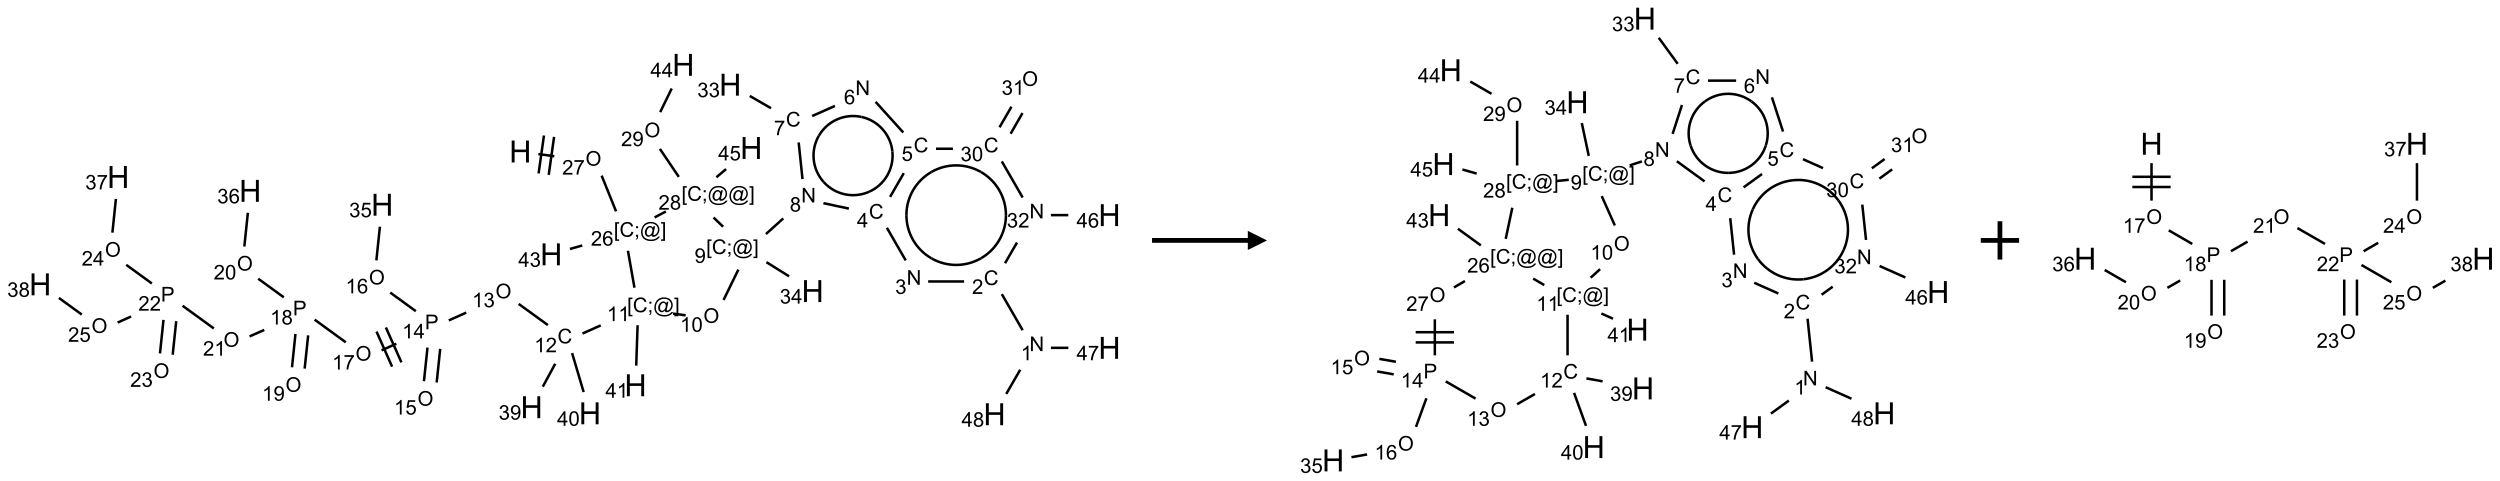 <?xml version="1.0" encoding="UTF-8"?>
<svg xmlns="http://www.w3.org/2000/svg" xmlns:xlink="http://www.w3.org/1999/xlink" width="1305" height="251" viewBox="0 0 1305 251">
<defs>
<g>
<g id="glyph-0-0">
<path d="M 2 0 L 2 -10 L 10 -10 L 10 0 Z M 2.25 -0.25 L 9.75 -0.25 L 9.75 -9.75 L 2.25 -9.75 Z M 2.25 -0.25 "/>
</g>
<g id="glyph-0-1">
<path d="M 1.281 0 L 1.281 -11.453 L 2.797 -11.453 L 2.797 -6.75 L 8.75 -6.75 L 8.75 -11.453 L 10.266 -11.453 L 10.266 0 L 8.75 0 L 8.75 -5.398 L 2.797 -5.398 L 2.797 0 Z M 1.281 0 "/>
</g>
<g id="glyph-1-0">
<path d="M 1.332 0 L 1.332 -6.668 L 6.668 -6.668 L 6.668 0 Z M 1.5 -0.168 L 6.5 -0.168 L 6.5 -6.5 L 1.5 -6.5 Z M 1.5 -0.168 "/>
</g>
<g id="glyph-1-1">
<path d="M 0.516 -3.719 C 0.516 -4.984 0.855 -5.977 1.535 -6.695 C 2.215 -7.414 3.094 -7.77 4.172 -7.77 C 4.875 -7.77 5.512 -7.602 6.078 -7.266 C 6.645 -6.93 7.074 -6.461 7.371 -5.855 C 7.668 -5.254 7.816 -4.57 7.816 -3.809 C 7.816 -3.035 7.66 -2.34 7.348 -1.73 C 7.035 -1.117 6.594 -0.656 6.02 -0.34 C 5.449 -0.027 4.828 0.129 4.168 0.129 C 3.449 0.129 2.805 -0.043 2.238 -0.391 C 1.672 -0.738 1.246 -1.211 0.953 -1.812 C 0.66 -2.414 0.516 -3.047 0.516 -3.719 Z M 1.559 -3.703 C 1.559 -2.781 1.805 -2.059 2.301 -1.527 C 2.793 -1 3.414 -0.734 4.16 -0.734 C 4.922 -0.734 5.547 -1 6.039 -1.535 C 6.531 -2.07 6.777 -2.828 6.777 -3.812 C 6.777 -4.434 6.672 -4.977 6.461 -5.441 C 6.25 -5.902 5.945 -6.262 5.539 -6.52 C 5.133 -6.773 4.68 -6.902 4.176 -6.902 C 3.461 -6.902 2.848 -6.656 2.332 -6.164 C 1.816 -5.672 1.559 -4.852 1.559 -3.703 Z M 1.559 -3.703 "/>
</g>
<g id="glyph-1-2">
<path d="M 5.371 -0.902 L 5.371 0 L 0.324 0 C 0.316 -0.227 0.352 -0.441 0.434 -0.652 C 0.562 -0.996 0.766 -1.332 1.051 -1.668 C 1.332 -2 1.742 -2.387 2.277 -2.824 C 3.105 -3.504 3.668 -4.043 3.957 -4.441 C 4.25 -4.84 4.395 -5.215 4.395 -5.566 C 4.395 -5.938 4.262 -6.254 3.996 -6.508 C 3.73 -6.762 3.387 -6.891 2.957 -6.891 C 2.508 -6.891 2.145 -6.754 1.875 -6.484 C 1.605 -6.215 1.469 -5.84 1.465 -5.359 L 0.5 -5.457 C 0.566 -6.176 0.812 -6.727 1.246 -7.102 C 1.676 -7.477 2.254 -7.668 2.98 -7.668 C 3.711 -7.668 4.293 -7.465 4.719 -7.059 C 5.145 -6.652 5.359 -6.148 5.359 -5.547 C 5.359 -5.242 5.297 -4.941 5.172 -4.645 C 5.047 -4.352 4.84 -4.039 4.551 -3.715 C 4.262 -3.387 3.777 -2.938 3.105 -2.371 C 2.543 -1.898 2.18 -1.578 2.02 -1.41 C 1.859 -1.242 1.73 -1.07 1.625 -0.902 Z M 5.371 -0.902 "/>
</g>
<g id="glyph-1-3">
<path d="M 0.504 -6.637 L 0.504 -7.535 L 5.449 -7.535 L 5.449 -6.809 C 4.961 -6.289 4.48 -5.602 4.004 -4.746 C 3.527 -3.887 3.156 -3.004 2.895 -2.098 C 2.707 -1.461 2.59 -0.762 2.535 0 L 1.574 0 C 1.582 -0.602 1.703 -1.328 1.926 -2.176 C 2.152 -3.027 2.477 -3.848 2.898 -4.637 C 3.32 -5.426 3.77 -6.094 4.246 -6.637 Z M 0.504 -6.637 "/>
</g>
<g id="glyph-1-4">
<path d="M 0.723 2.121 L 0.723 -7.637 L 2.793 -7.637 L 2.793 -6.859 L 1.66 -6.859 L 1.66 1.344 L 2.793 1.344 L 2.793 2.121 Z M 0.723 2.121 "/>
</g>
<g id="glyph-1-5">
<path d="M 6.27 -2.676 L 7.281 -2.422 C 7.07 -1.594 6.688 -0.961 6.137 -0.523 C 5.586 -0.086 4.914 0.129 4.121 0.129 C 3.297 0.129 2.629 -0.039 2.113 -0.371 C 1.598 -0.707 1.203 -1.191 0.934 -1.828 C 0.664 -2.465 0.531 -3.145 0.531 -3.875 C 0.531 -4.672 0.684 -5.363 0.988 -5.957 C 1.293 -6.547 1.723 -6.996 2.285 -7.305 C 2.844 -7.613 3.461 -7.766 4.137 -7.766 C 4.898 -7.766 5.543 -7.57 6.062 -7.184 C 6.582 -6.793 6.945 -6.246 7.152 -5.543 L 6.156 -5.309 C 5.98 -5.863 5.723 -6.266 5.387 -6.52 C 5.051 -6.773 4.625 -6.902 4.113 -6.902 C 3.527 -6.902 3.039 -6.762 2.645 -6.48 C 2.25 -6.199 1.973 -5.82 1.812 -5.348 C 1.652 -4.871 1.574 -4.383 1.574 -3.879 C 1.574 -3.23 1.668 -2.664 1.855 -2.18 C 2.047 -1.695 2.34 -1.332 2.738 -1.094 C 3.137 -0.855 3.57 -0.734 4.035 -0.734 C 4.602 -0.734 5.082 -0.898 5.473 -1.223 C 5.867 -1.551 6.133 -2.035 6.27 -2.676 Z M 6.27 -2.676 "/>
</g>
<g id="glyph-1-6">
<path d="M 0.949 -4.465 L 0.949 -5.531 L 2.016 -5.531 L 2.016 -4.465 Z M 0.949 0 L 0.949 -1.066 L 2.016 -1.066 L 2.016 0 C 2.016 0.391 1.945 0.711 1.809 0.949 C 1.668 1.191 1.449 1.379 1.145 1.512 L 0.887 1.109 C 1.082 1.023 1.23 0.895 1.324 0.727 C 1.418 0.559 1.469 0.316 1.48 0 Z M 0.949 0 "/>
</g>
<g id="glyph-1-7">
<path d="M 6.047 -0.848 C 5.82 -0.59 5.57 -0.379 5.289 -0.223 C 5.008 -0.062 4.73 0.016 4.449 0.016 C 4.141 0.016 3.84 -0.074 3.547 -0.254 C 3.254 -0.434 3.02 -0.715 2.836 -1.09 C 2.652 -1.465 2.562 -1.875 2.562 -2.324 C 2.562 -2.875 2.703 -3.43 2.988 -3.98 C 3.27 -4.535 3.621 -4.953 4.043 -5.23 C 4.461 -5.508 4.871 -5.645 5.266 -5.645 C 5.566 -5.645 5.855 -5.566 6.129 -5.41 C 6.402 -5.25 6.641 -5.012 6.84 -4.688 L 7.016 -5.496 L 7.949 -5.496 L 7.199 -2 C 7.094 -1.516 7.043 -1.246 7.043 -1.191 C 7.043 -1.098 7.078 -1.02 7.148 -0.949 C 7.219 -0.883 7.305 -0.848 7.406 -0.848 C 7.59 -0.848 7.832 -0.953 8.129 -1.168 C 8.527 -1.445 8.84 -1.816 9.07 -2.285 C 9.301 -2.75 9.418 -3.234 9.418 -3.73 C 9.418 -4.309 9.27 -4.852 8.973 -5.355 C 8.676 -5.859 8.23 -6.262 7.645 -6.562 C 7.055 -6.863 6.406 -7.016 5.691 -7.016 C 4.879 -7.016 4.137 -6.824 3.465 -6.445 C 2.793 -6.066 2.273 -5.52 1.902 -4.809 C 1.535 -4.098 1.348 -3.34 1.348 -2.527 C 1.348 -1.676 1.535 -0.941 1.902 -0.328 C 2.273 0.285 2.809 0.742 3.508 1.035 C 4.207 1.328 4.984 1.473 5.832 1.473 C 6.742 1.473 7.504 1.32 8.121 1.016 C 8.734 0.711 9.195 0.34 9.5 -0.098 L 10.441 -0.098 C 10.266 0.266 9.961 0.637 9.531 1.016 C 9.102 1.395 8.59 1.695 7.996 1.914 C 7.402 2.133 6.688 2.246 5.848 2.246 C 5.078 2.246 4.367 2.145 3.715 1.949 C 3.066 1.75 2.512 1.453 2.051 1.055 C 1.594 0.656 1.25 0.199 1.016 -0.316 C 0.723 -0.973 0.578 -1.684 0.578 -2.441 C 0.578 -3.289 0.75 -4.098 1.098 -4.863 C 1.523 -5.805 2.125 -6.527 2.902 -7.027 C 3.684 -7.527 4.629 -7.777 5.738 -7.777 C 6.602 -7.777 7.375 -7.602 8.059 -7.246 C 8.746 -6.895 9.285 -6.371 9.684 -5.672 C 10.02 -5.07 10.188 -4.418 10.188 -3.715 C 10.188 -2.707 9.832 -1.812 9.125 -1.031 C 8.492 -0.328 7.801 0.02 7.051 0.02 C 6.812 0.02 6.617 -0.016 6.473 -0.09 C 6.324 -0.16 6.215 -0.266 6.145 -0.402 C 6.102 -0.488 6.066 -0.637 6.047 -0.848 Z M 3.527 -2.262 C 3.527 -1.785 3.641 -1.414 3.863 -1.152 C 4.09 -0.887 4.348 -0.754 4.641 -0.754 C 4.836 -0.754 5.039 -0.812 5.254 -0.93 C 5.469 -1.047 5.676 -1.219 5.871 -1.449 C 6.066 -1.676 6.23 -1.969 6.355 -2.32 C 6.48 -2.672 6.543 -3.027 6.543 -3.379 C 6.543 -3.852 6.426 -4.219 6.191 -4.48 C 5.957 -4.738 5.672 -4.871 5.332 -4.871 C 5.109 -4.871 4.902 -4.812 4.707 -4.699 C 4.512 -4.586 4.32 -4.406 4.137 -4.156 C 3.953 -3.906 3.805 -3.602 3.691 -3.246 C 3.582 -2.887 3.527 -2.559 3.527 -2.262 Z M 3.527 -2.262 "/>
</g>
<g id="glyph-1-8">
<path d="M 2.27 2.121 L 0.203 2.121 L 0.203 1.344 L 1.332 1.344 L 1.332 -6.859 L 0.203 -6.859 L 0.203 -7.637 L 2.27 -7.637 Z M 2.27 2.121 "/>
</g>
<g id="glyph-1-9">
<path d="M 5.309 -5.766 L 4.375 -5.691 C 4.293 -6.059 4.172 -6.328 4.02 -6.496 C 3.766 -6.762 3.453 -6.895 3.082 -6.895 C 2.785 -6.895 2.523 -6.812 2.297 -6.645 C 2 -6.43 1.77 -6.117 1.598 -5.703 C 1.43 -5.289 1.34 -4.703 1.332 -3.938 C 1.559 -4.281 1.836 -4.535 2.16 -4.703 C 2.488 -4.871 2.828 -4.953 3.188 -4.953 C 3.812 -4.953 4.344 -4.723 4.785 -4.262 C 5.223 -3.801 5.441 -3.207 5.441 -2.48 C 5.441 -2 5.34 -1.555 5.133 -1.145 C 4.926 -0.73 4.641 -0.418 4.281 -0.199 C 3.922 0.02 3.512 0.129 3.051 0.129 C 2.27 0.129 1.633 -0.156 1.141 -0.73 C 0.648 -1.305 0.402 -2.254 0.402 -3.574 C 0.402 -5.051 0.672 -6.121 1.219 -6.793 C 1.695 -7.375 2.336 -7.668 3.141 -7.668 C 3.742 -7.668 4.234 -7.5 4.617 -7.16 C 5 -6.824 5.23 -6.359 5.309 -5.766 Z M 1.48 -2.473 C 1.48 -2.152 1.547 -1.844 1.684 -1.547 C 1.82 -1.25 2.016 -1.027 2.262 -0.871 C 2.508 -0.719 2.766 -0.641 3.035 -0.641 C 3.434 -0.641 3.773 -0.801 4.059 -1.121 C 4.344 -1.441 4.484 -1.875 4.484 -2.422 C 4.484 -2.949 4.344 -3.367 4.062 -3.668 C 3.781 -3.973 3.426 -4.125 3 -4.125 C 2.578 -4.125 2.219 -3.973 1.922 -3.668 C 1.625 -3.363 1.48 -2.969 1.48 -2.473 Z M 1.48 -2.473 "/>
</g>
<g id="glyph-1-10">
<path d="M 3.449 0 L 3.449 -1.828 L 0.137 -1.828 L 0.137 -2.688 L 3.621 -7.637 L 4.387 -7.637 L 4.387 -2.688 L 5.418 -2.688 L 5.418 -1.828 L 4.387 -1.828 L 4.387 0 Z M 3.449 -2.688 L 3.449 -6.129 L 1.059 -2.688 Z M 3.449 -2.688 "/>
</g>
<g id="glyph-1-11">
<path d="M 0.449 -2.016 L 1.387 -2.141 C 1.492 -1.609 1.676 -1.227 1.934 -0.992 C 2.191 -0.758 2.508 -0.641 2.879 -0.641 C 3.32 -0.641 3.695 -0.793 3.996 -1.098 C 4.301 -1.402 4.453 -1.781 4.453 -2.234 C 4.453 -2.664 4.312 -3.02 4.031 -3.301 C 3.75 -3.578 3.391 -3.719 2.957 -3.719 C 2.781 -3.719 2.562 -3.684 2.297 -3.613 L 2.402 -4.438 C 2.465 -4.43 2.516 -4.426 2.551 -4.426 C 2.949 -4.426 3.312 -4.531 3.629 -4.738 C 3.949 -4.949 4.109 -5.27 4.109 -5.703 C 4.109 -6.047 3.992 -6.332 3.762 -6.559 C 3.527 -6.785 3.227 -6.895 2.859 -6.895 C 2.496 -6.895 2.191 -6.781 1.949 -6.551 C 1.707 -6.324 1.547 -5.98 1.48 -5.52 L 0.543 -5.688 C 0.656 -6.316 0.918 -6.805 1.324 -7.148 C 1.73 -7.492 2.234 -7.668 2.84 -7.668 C 3.254 -7.668 3.641 -7.578 3.988 -7.398 C 4.34 -7.219 4.609 -6.977 4.793 -6.668 C 4.98 -6.359 5.074 -6.031 5.074 -5.684 C 5.074 -5.352 4.984 -5.051 4.809 -4.781 C 4.629 -4.512 4.367 -4.297 4.02 -4.137 C 4.473 -4.031 4.824 -3.816 5.074 -3.488 C 5.324 -3.16 5.449 -2.75 5.449 -2.254 C 5.449 -1.59 5.203 -1.023 4.719 -0.559 C 4.234 -0.098 3.617 0.137 2.875 0.137 C 2.203 0.137 1.648 -0.062 1.207 -0.465 C 0.762 -0.863 0.512 -1.379 0.449 -2.016 Z M 0.449 -2.016 "/>
</g>
<g id="glyph-1-12">
<path d="M 3.973 0 L 3.035 0 L 3.035 -5.973 C 2.809 -5.758 2.516 -5.543 2.148 -5.328 C 1.781 -5.113 1.453 -4.953 1.16 -4.844 L 1.16 -5.75 C 1.684 -5.996 2.145 -6.297 2.535 -6.645 C 2.93 -6.996 3.207 -7.336 3.371 -7.668 L 3.973 -7.668 Z M 3.973 0 "/>
</g>
<g id="glyph-1-13">
<path d="M 0.824 0 L 0.824 -7.637 L 3.703 -7.637 C 4.211 -7.637 4.598 -7.609 4.863 -7.562 C 5.238 -7.5 5.555 -7.383 5.809 -7.207 C 6.062 -7.031 6.266 -6.785 6.418 -6.469 C 6.574 -6.152 6.652 -5.805 6.652 -5.426 C 6.652 -4.777 6.445 -4.227 6.031 -3.777 C 5.617 -3.328 4.871 -3.105 3.793 -3.105 L 1.832 -3.105 L 1.832 0 Z M 1.832 -4.004 L 3.809 -4.004 C 4.461 -4.004 4.922 -4.125 5.199 -4.371 C 5.473 -4.613 5.609 -4.953 5.609 -5.395 C 5.609 -5.715 5.527 -5.988 5.367 -6.215 C 5.207 -6.441 4.992 -6.594 4.73 -6.668 C 4.559 -6.711 4.246 -6.734 3.785 -6.734 L 1.832 -6.734 Z M 1.832 -4.004 "/>
</g>
<g id="glyph-1-14">
<path d="M 0.441 -2 L 1.426 -2.082 C 1.5 -1.605 1.668 -1.242 1.934 -1.004 C 2.199 -0.762 2.52 -0.641 2.895 -0.641 C 3.348 -0.641 3.73 -0.812 4.043 -1.152 C 4.355 -1.492 4.512 -1.941 4.512 -2.504 C 4.512 -3.039 4.359 -3.461 4.059 -3.77 C 3.758 -4.078 3.367 -4.234 2.879 -4.234 C 2.578 -4.234 2.305 -4.164 2.062 -4.027 C 1.82 -3.891 1.629 -3.715 1.488 -3.496 L 0.609 -3.609 L 1.348 -7.531 L 5.145 -7.531 L 5.145 -6.637 L 2.098 -6.637 L 1.688 -4.582 C 2.145 -4.902 2.625 -5.062 3.129 -5.062 C 3.797 -5.062 4.359 -4.832 4.816 -4.371 C 5.277 -3.91 5.504 -3.312 5.504 -2.59 C 5.504 -1.898 5.305 -1.301 4.902 -0.797 C 4.41 -0.18 3.742 0.129 2.895 0.129 C 2.199 0.129 1.633 -0.062 1.195 -0.453 C 0.758 -0.844 0.504 -1.359 0.441 -2 Z M 0.441 -2 "/>
</g>
<g id="glyph-1-15">
<path d="M 1.887 -4.141 C 1.496 -4.281 1.207 -4.484 1.02 -4.75 C 0.832 -5.016 0.738 -5.328 0.738 -5.699 C 0.738 -6.254 0.938 -6.719 1.34 -7.098 C 1.738 -7.477 2.27 -7.668 2.934 -7.668 C 3.598 -7.668 4.137 -7.473 4.543 -7.086 C 4.949 -6.699 5.152 -6.227 5.152 -5.672 C 5.152 -5.316 5.059 -5.008 4.871 -4.746 C 4.688 -4.484 4.406 -4.281 4.027 -4.141 C 4.496 -3.988 4.852 -3.742 5.098 -3.402 C 5.34 -3.062 5.465 -2.656 5.465 -2.184 C 5.465 -1.531 5.234 -0.98 4.77 -0.535 C 4.309 -0.09 3.703 0.129 2.949 0.129 C 2.195 0.129 1.586 -0.094 1.125 -0.539 C 0.664 -0.984 0.434 -1.543 0.434 -2.207 C 0.434 -2.703 0.559 -3.121 0.809 -3.457 C 1.062 -3.793 1.422 -4.02 1.887 -4.141 Z M 1.699 -5.73 C 1.699 -5.367 1.812 -5.074 2.047 -4.844 C 2.281 -4.613 2.582 -4.5 2.953 -4.5 C 3.312 -4.5 3.609 -4.613 3.84 -4.84 C 4.07 -5.066 4.188 -5.348 4.188 -5.676 C 4.188 -6.02 4.07 -6.309 3.832 -6.543 C 3.594 -6.777 3.297 -6.895 2.941 -6.895 C 2.586 -6.895 2.289 -6.781 2.051 -6.551 C 1.816 -6.324 1.699 -6.047 1.699 -5.73 Z M 1.395 -2.203 C 1.395 -1.938 1.461 -1.676 1.586 -1.426 C 1.711 -1.176 1.902 -0.984 2.152 -0.848 C 2.402 -0.711 2.672 -0.641 2.957 -0.641 C 3.406 -0.641 3.777 -0.785 4.066 -1.074 C 4.359 -1.363 4.504 -1.727 4.504 -2.172 C 4.504 -2.625 4.355 -2.996 4.055 -3.293 C 3.754 -3.586 3.379 -3.734 2.926 -3.734 C 2.484 -3.734 2.121 -3.59 1.832 -3.297 C 1.543 -3.004 1.395 -2.641 1.395 -2.203 Z M 1.395 -2.203 "/>
</g>
<g id="glyph-1-16">
<path d="M 0.582 -1.766 L 1.484 -1.848 C 1.562 -1.426 1.707 -1.117 1.922 -0.926 C 2.137 -0.734 2.414 -0.641 2.75 -0.641 C 3.039 -0.641 3.289 -0.707 3.508 -0.84 C 3.727 -0.973 3.902 -1.148 4.043 -1.367 C 4.18 -1.586 4.297 -1.887 4.391 -2.262 C 4.484 -2.637 4.531 -3.016 4.531 -3.406 C 4.531 -3.449 4.531 -3.512 4.527 -3.594 C 4.34 -3.297 4.082 -3.055 3.758 -2.867 C 3.434 -2.68 3.082 -2.59 2.703 -2.59 C 2.07 -2.59 1.535 -2.816 1.098 -3.277 C 0.66 -3.734 0.441 -4.34 0.441 -5.09 C 0.441 -5.863 0.672 -6.484 1.129 -6.957 C 1.586 -7.43 2.156 -7.668 2.844 -7.668 C 3.34 -7.668 3.793 -7.531 4.207 -7.266 C 4.617 -7 4.93 -6.617 5.145 -6.121 C 5.355 -5.629 5.465 -4.91 5.465 -3.973 C 5.465 -2.996 5.359 -2.223 5.145 -1.645 C 4.934 -1.066 4.617 -0.625 4.199 -0.324 C 3.781 -0.02 3.293 0.129 2.73 0.129 C 2.133 0.129 1.645 -0.035 1.266 -0.367 C 0.887 -0.699 0.66 -1.164 0.582 -1.766 Z M 4.422 -5.137 C 4.422 -5.676 4.277 -6.102 3.992 -6.418 C 3.707 -6.734 3.359 -6.891 2.957 -6.891 C 2.543 -6.891 2.18 -6.719 1.871 -6.379 C 1.562 -6.039 1.406 -5.598 1.406 -5.059 C 1.406 -4.57 1.555 -4.176 1.848 -3.871 C 2.141 -3.566 2.5 -3.418 2.934 -3.418 C 3.367 -3.418 3.723 -3.57 4.004 -3.871 C 4.281 -4.176 4.422 -4.598 4.422 -5.137 Z M 4.422 -5.137 "/>
</g>
<g id="glyph-1-17">
<path d="M 0.441 -3.766 C 0.441 -4.668 0.535 -5.395 0.723 -5.945 C 0.906 -6.496 1.184 -6.922 1.551 -7.219 C 1.918 -7.516 2.375 -7.668 2.934 -7.668 C 3.344 -7.668 3.703 -7.586 4.012 -7.418 C 4.32 -7.254 4.574 -7.016 4.777 -6.707 C 4.977 -6.395 5.137 -6.016 5.25 -5.57 C 5.363 -5.125 5.422 -4.523 5.422 -3.766 C 5.422 -2.871 5.328 -2.148 5.145 -1.598 C 4.961 -1.047 4.688 -0.621 4.32 -0.32 C 3.953 -0.02 3.492 0.129 2.934 0.129 C 2.195 0.129 1.617 -0.133 1.199 -0.66 C 0.695 -1.297 0.441 -2.332 0.441 -3.766 Z M 1.406 -3.766 C 1.406 -2.512 1.555 -1.68 1.848 -1.262 C 2.141 -0.848 2.5 -0.641 2.934 -0.641 C 3.363 -0.641 3.727 -0.848 4.02 -1.266 C 4.312 -1.684 4.457 -2.516 4.457 -3.766 C 4.457 -5.023 4.312 -5.859 4.02 -6.27 C 3.727 -6.684 3.359 -6.891 2.922 -6.891 C 2.492 -6.891 2.148 -6.707 1.891 -6.344 C 1.566 -5.879 1.406 -5.02 1.406 -3.766 Z M 1.406 -3.766 "/>
</g>
<g id="glyph-1-18">
<path d="M 0.812 0 L 0.812 -7.637 L 1.848 -7.637 L 5.859 -1.641 L 5.859 -7.637 L 6.828 -7.637 L 6.828 0 L 5.793 0 L 1.781 -6 L 1.781 0 Z M 0.812 0 "/>
</g>
</g>
</defs>
<path fill="none" stroke-width="0.033" stroke-linecap="butt" stroke-linejoin="miter" stroke="rgb(0%, 0%, 0%)" stroke-opacity="1" stroke-miterlimit="10" d="M 6.501 1.164 L 6.709 1.193 " transform="matrix(40, 0, 0, 40, 20.986, 33.852)"/>
<path fill="none" stroke-width="0.033" stroke-linecap="butt" stroke-linejoin="miter" stroke="rgb(0%, 0%, 0%)" stroke-opacity="1" stroke-miterlimit="10" d="M 6.636 1.436 L 6.706 0.94 " transform="matrix(40, 0, 0, 40, 20.986, 33.852)"/>
<path fill="none" stroke-width="0.033" stroke-linecap="butt" stroke-linejoin="miter" stroke="rgb(0%, 0%, 0%)" stroke-opacity="1" stroke-miterlimit="10" d="M 6.504 1.417 L 6.574 0.922 " transform="matrix(40, 0, 0, 40, 20.986, 33.852)"/>
<path fill="none" stroke-width="0.033" stroke-linecap="butt" stroke-linejoin="miter" stroke="rgb(0%, 0%, 0%)" stroke-opacity="1" stroke-miterlimit="10" d="M 7.327 1.446 L 7.515 1.912 " transform="matrix(40, 0, 0, 40, 20.986, 33.852)"/>
<path fill="none" stroke-width="0.033" stroke-linecap="butt" stroke-linejoin="miter" stroke="rgb(0%, 0%, 0%)" stroke-opacity="1" stroke-miterlimit="10" d="M 7.074 2.357 L 6.913 2.403 " transform="matrix(40, 0, 0, 40, 20.986, 33.852)"/>
<path fill="none" stroke-width="0.033" stroke-linecap="butt" stroke-linejoin="miter" stroke="rgb(0%, 0%, 0%)" stroke-opacity="1" stroke-miterlimit="10" d="M 7.67 2.426 L 7.755 2.908 " transform="matrix(40, 0, 0, 40, 20.986, 33.852)"/>
<path fill="none" stroke-width="0.033" stroke-linecap="butt" stroke-linejoin="miter" stroke="rgb(0%, 0%, 0%)" stroke-opacity="1" stroke-miterlimit="10" d="M 7.315 3.4 L 7.077 3.506 " transform="matrix(40, 0, 0, 40, 20.986, 33.852)"/>
<path fill="none" stroke-width="0.033" stroke-linecap="butt" stroke-linejoin="miter" stroke="rgb(0%, 0%, 0%)" stroke-opacity="1" stroke-miterlimit="10" d="M 6.625 3.396 L 6.244 3.12 " transform="matrix(40, 0, 0, 40, 20.986, 33.852)"/>
<path fill="none" stroke-width="0.033" stroke-linecap="butt" stroke-linejoin="miter" stroke="rgb(0%, 0%, 0%)" stroke-opacity="1" stroke-miterlimit="10" d="M 5.56 3.233 L 5.332 3.335 " transform="matrix(40, 0, 0, 40, 20.986, 33.852)"/>
<path fill="none" stroke-width="0.033" stroke-linecap="butt" stroke-linejoin="miter" stroke="rgb(0%, 0%, 0%)" stroke-opacity="1" stroke-miterlimit="10" d="M 5.054 3.69 L 5.008 4.128 " transform="matrix(40, 0, 0, 40, 20.986, 33.852)"/>
<path fill="none" stroke-width="0.033" stroke-linecap="butt" stroke-linejoin="miter" stroke="rgb(0%, 0%, 0%)" stroke-opacity="1" stroke-miterlimit="10" d="M 5.22 3.707 L 5.174 4.145 " transform="matrix(40, 0, 0, 40, 20.986, 33.852)"/>
<path fill="none" stroke-width="0.033" stroke-linecap="butt" stroke-linejoin="miter" stroke="rgb(0%, 0%, 0%)" stroke-opacity="1" stroke-miterlimit="10" d="M 4.902 3.215 L 4.568 2.972 " transform="matrix(40, 0, 0, 40, 20.986, 33.852)"/>
<path fill="none" stroke-width="0.033" stroke-linecap="butt" stroke-linejoin="miter" stroke="rgb(0%, 0%, 0%)" stroke-opacity="1" stroke-miterlimit="10" d="M 4.387 2.552 L 4.433 2.112 " transform="matrix(40, 0, 0, 40, 20.986, 33.852)"/>
<path fill="none" stroke-width="0.033" stroke-linecap="butt" stroke-linejoin="miter" stroke="rgb(0%, 0%, 0%)" stroke-opacity="1" stroke-miterlimit="10" d="M 4.648 3.639 L 4.455 3.725 " transform="matrix(40, 0, 0, 40, 20.986, 33.852)"/>
<path fill="none" stroke-width="0.033" stroke-linecap="butt" stroke-linejoin="miter" stroke="rgb(0%, 0%, 0%)" stroke-opacity="1" stroke-miterlimit="10" d="M 4.389 3.481 L 4.592 3.938 " transform="matrix(40, 0, 0, 40, 20.986, 33.852)"/>
<path fill="none" stroke-width="0.033" stroke-linecap="butt" stroke-linejoin="miter" stroke="rgb(0%, 0%, 0%)" stroke-opacity="1" stroke-miterlimit="10" d="M 4.511 3.427 L 4.714 3.883 " transform="matrix(40, 0, 0, 40, 20.986, 33.852)"/>
<path fill="none" stroke-width="0.033" stroke-linecap="butt" stroke-linejoin="miter" stroke="rgb(0%, 0%, 0%)" stroke-opacity="1" stroke-miterlimit="10" d="M 3.988 3.621 L 3.581 3.325 " transform="matrix(40, 0, 0, 40, 20.986, 33.852)"/>
<path fill="none" stroke-width="0.033" stroke-linecap="butt" stroke-linejoin="miter" stroke="rgb(0%, 0%, 0%)" stroke-opacity="1" stroke-miterlimit="10" d="M 3.331 3.512 L 3.286 3.947 " transform="matrix(40, 0, 0, 40, 20.986, 33.852)"/>
<path fill="none" stroke-width="0.033" stroke-linecap="butt" stroke-linejoin="miter" stroke="rgb(0%, 0%, 0%)" stroke-opacity="1" stroke-miterlimit="10" d="M 3.497 3.53 L 3.451 3.964 " transform="matrix(40, 0, 0, 40, 20.986, 33.852)"/>
<path fill="none" stroke-width="0.033" stroke-linecap="butt" stroke-linejoin="miter" stroke="rgb(0%, 0%, 0%)" stroke-opacity="1" stroke-miterlimit="10" d="M 3.179 3.034 L 2.845 2.791 " transform="matrix(40, 0, 0, 40, 20.986, 33.852)"/>
<path fill="none" stroke-width="0.033" stroke-linecap="butt" stroke-linejoin="miter" stroke="rgb(0%, 0%, 0%)" stroke-opacity="1" stroke-miterlimit="10" d="M 2.664 2.371 L 2.71 1.931 " transform="matrix(40, 0, 0, 40, 20.986, 33.852)"/>
<path fill="none" stroke-width="0.033" stroke-linecap="butt" stroke-linejoin="miter" stroke="rgb(0%, 0%, 0%)" stroke-opacity="1" stroke-miterlimit="10" d="M 2.924 3.459 L 2.732 3.544 " transform="matrix(40, 0, 0, 40, 20.986, 33.852)"/>
<path fill="none" stroke-width="0.033" stroke-linecap="butt" stroke-linejoin="miter" stroke="rgb(0%, 0%, 0%)" stroke-opacity="1" stroke-miterlimit="10" d="M 2.266 3.44 L 1.858 3.144 " transform="matrix(40, 0, 0, 40, 20.986, 33.852)"/>
<path fill="none" stroke-width="0.033" stroke-linecap="butt" stroke-linejoin="miter" stroke="rgb(0%, 0%, 0%)" stroke-opacity="1" stroke-miterlimit="10" d="M 1.609 3.328 L 1.563 3.766 " transform="matrix(40, 0, 0, 40, 20.986, 33.852)"/>
<path fill="none" stroke-width="0.033" stroke-linecap="butt" stroke-linejoin="miter" stroke="rgb(0%, 0%, 0%)" stroke-opacity="1" stroke-miterlimit="10" d="M 1.775 3.345 L 1.729 3.783 " transform="matrix(40, 0, 0, 40, 20.986, 33.852)"/>
<path fill="none" stroke-width="0.033" stroke-linecap="butt" stroke-linejoin="miter" stroke="rgb(0%, 0%, 0%)" stroke-opacity="1" stroke-miterlimit="10" d="M 1.457 2.853 L 1.123 2.61 " transform="matrix(40, 0, 0, 40, 20.986, 33.852)"/>
<path fill="none" stroke-width="0.033" stroke-linecap="butt" stroke-linejoin="miter" stroke="rgb(0%, 0%, 0%)" stroke-opacity="1" stroke-miterlimit="10" d="M 0.942 2.19 L 0.988 1.75 " transform="matrix(40, 0, 0, 40, 20.986, 33.852)"/>
<path fill="none" stroke-width="0.033" stroke-linecap="butt" stroke-linejoin="miter" stroke="rgb(0%, 0%, 0%)" stroke-opacity="1" stroke-miterlimit="10" d="M 1.186 3.284 L 1.01 3.363 " transform="matrix(40, 0, 0, 40, 20.986, 33.852)"/>
<path fill="none" stroke-width="0.033" stroke-linecap="butt" stroke-linejoin="miter" stroke="rgb(0%, 0%, 0%)" stroke-opacity="1" stroke-miterlimit="10" d="M 0.543 3.259 L 0.244 3.042 " transform="matrix(40, 0, 0, 40, 20.986, 33.852)"/>
<path fill="none" stroke-width="0.033" stroke-linecap="butt" stroke-linejoin="miter" stroke="rgb(0%, 0%, 0%)" stroke-opacity="1" stroke-miterlimit="10" d="M 6.721 3.901 L 6.559 4.2 " transform="matrix(40, 0, 0, 40, 20.986, 33.852)"/>
<path fill="none" stroke-width="0.033" stroke-linecap="butt" stroke-linejoin="miter" stroke="rgb(0%, 0%, 0%)" stroke-opacity="1" stroke-miterlimit="10" d="M 6.941 3.761 L 7.092 4.27 " transform="matrix(40, 0, 0, 40, 20.986, 33.852)"/>
<path fill="none" stroke-width="0.033" stroke-linecap="butt" stroke-linejoin="miter" stroke="rgb(0%, 0%, 0%)" stroke-opacity="1" stroke-miterlimit="10" d="M 7.796 3.398 L 7.778 3.925 " transform="matrix(40, 0, 0, 40, 20.986, 33.852)"/>
<path fill="none" stroke-width="0.033" stroke-linecap="butt" stroke-linejoin="miter" stroke="rgb(0%, 0%, 0%)" stroke-opacity="1" stroke-miterlimit="10" d="M 8.258 3.246 L 8.423 3.269 " transform="matrix(40, 0, 0, 40, 20.986, 33.852)"/>
<path fill="none" stroke-width="0.033" stroke-linecap="butt" stroke-linejoin="miter" stroke="rgb(0%, 0%, 0%)" stroke-opacity="1" stroke-miterlimit="10" d="M 8.918 3.068 L 9.111 2.672 " transform="matrix(40, 0, 0, 40, 20.986, 33.852)"/>
<path fill="none" stroke-width="0.033" stroke-linecap="butt" stroke-linejoin="miter" stroke="rgb(0%, 0%, 0%)" stroke-opacity="1" stroke-miterlimit="10" d="M 9.471 2.208 L 9.697 2.004 " transform="matrix(40, 0, 0, 40, 20.986, 33.852)"/>
<path fill="none" stroke-width="0.033" stroke-linecap="butt" stroke-linejoin="miter" stroke="rgb(0%, 0%, 0%)" stroke-opacity="1" stroke-miterlimit="10" d="M 10.221 1.805 L 10.553 1.876 " transform="matrix(40, 0, 0, 40, 20.986, 33.852)"/>
<path fill="none" stroke-width="0.033" stroke-linecap="butt" stroke-linejoin="miter" stroke="rgb(0%, 0%, 0%)" stroke-opacity="1" stroke-miterlimit="10" d="M 11.049 2.126 L 11.295 2.552 " transform="matrix(40, 0, 0, 40, 20.986, 33.852)"/>
<path fill="none" stroke-width="0.033" stroke-linecap="butt" stroke-linejoin="miter" stroke="rgb(0%, 0%, 0%)" stroke-opacity="1" stroke-miterlimit="10" d="M 11.588 2.827 L 12.057 2.827 " transform="matrix(40, 0, 0, 40, 20.986, 33.852)"/>
<path fill="none" stroke-width="0.033" stroke-linecap="butt" stroke-linejoin="miter" stroke="rgb(0%, 0%, 0%)" stroke-opacity="1" stroke-miterlimit="10" d="M 12.549 2.992 L 12.821 3.463 " transform="matrix(40, 0, 0, 40, 20.986, 33.852)"/>
<path fill="none" stroke-width="0.033" stroke-linecap="butt" stroke-linejoin="miter" stroke="rgb(0%, 0%, 0%)" stroke-opacity="1" stroke-miterlimit="10" d="M 13.19 3.693 L 13.417 3.693 " transform="matrix(40, 0, 0, 40, 20.986, 33.852)"/>
<path fill="none" stroke-width="0.033" stroke-linecap="butt" stroke-linejoin="miter" stroke="rgb(0%, 0%, 0%)" stroke-opacity="1" stroke-miterlimit="10" d="M 12.789 3.979 L 12.607 4.294 " transform="matrix(40, 0, 0, 40, 20.986, 33.852)"/>
<path fill="none" stroke-width="0.033" stroke-linecap="butt" stroke-linejoin="miter" stroke="rgb(0%, 0%, 0%)" stroke-opacity="1" stroke-miterlimit="10" d="M 12.591 2.589 L 12.747 2.319 " transform="matrix(40, 0, 0, 40, 20.986, 33.852)"/>
<path fill="none" stroke-width="0.033" stroke-linecap="butt" stroke-linejoin="miter" stroke="rgb(0%, 0%, 0%)" stroke-opacity="1" stroke-miterlimit="10" d="M 13.19 1.961 L 13.417 1.961 " transform="matrix(40, 0, 0, 40, 20.986, 33.852)"/>
<path fill="none" stroke-width="0.033" stroke-linecap="butt" stroke-linejoin="miter" stroke="rgb(0%, 0%, 0%)" stroke-opacity="1" stroke-miterlimit="10" d="M 12.821 1.731 L 12.549 1.26 " transform="matrix(40, 0, 0, 40, 20.986, 33.852)"/>
<path fill="none" stroke-width="0.033" stroke-linecap="butt" stroke-linejoin="miter" stroke="rgb(0%, 0%, 0%)" stroke-opacity="1" stroke-miterlimit="10" d="M 12.664 0.899 L 12.819 0.629 " transform="matrix(40, 0, 0, 40, 20.986, 33.852)"/>
<path fill="none" stroke-width="0.033" stroke-linecap="butt" stroke-linejoin="miter" stroke="rgb(0%, 0%, 0%)" stroke-opacity="1" stroke-miterlimit="10" d="M 12.519 0.815 L 12.675 0.546 " transform="matrix(40, 0, 0, 40, 20.986, 33.852)"/>
<path fill="none" stroke-width="0.033" stroke-linecap="butt" stroke-linejoin="miter" stroke="rgb(0%, 0%, 0%)" stroke-opacity="1" stroke-miterlimit="10" d="M 11.911 1.095 L 11.69 1.095 " transform="matrix(40, 0, 0, 40, 20.986, 33.852)"/>
<path fill="none" stroke-width="0.033" stroke-linecap="butt" stroke-linejoin="miter" stroke="rgb(0%, 0%, 0%)" stroke-opacity="1" stroke-miterlimit="10" d="M 11.27 1.413 L 11.091 1.723 " transform="matrix(40, 0, 0, 40, 20.986, 33.852)"/>
<path fill="none" stroke-width="0.033" stroke-linecap="butt" stroke-linejoin="miter" stroke="rgb(0%, 0%, 0%)" stroke-opacity="1" stroke-miterlimit="10" d="M 11.263 0.883 L 10.902 0.483 " transform="matrix(40, 0, 0, 40, 20.986, 33.852)"/>
<path fill="none" stroke-width="0.033" stroke-linecap="butt" stroke-linejoin="miter" stroke="rgb(0%, 0%, 0%)" stroke-opacity="1" stroke-miterlimit="10" d="M 10.371 0.536 L 10.074 0.668 " transform="matrix(40, 0, 0, 40, 20.986, 33.852)"/>
<path fill="none" stroke-width="0.033" stroke-linecap="butt" stroke-linejoin="miter" stroke="rgb(0%, 0%, 0%)" stroke-opacity="1" stroke-miterlimit="10" d="M 9.898 1.013 L 9.948 1.491 " transform="matrix(40, 0, 0, 40, 20.986, 33.852)"/>
<path fill="none" stroke-width="0.033" stroke-linecap="butt" stroke-linejoin="miter" stroke="rgb(0%, 0%, 0%)" stroke-opacity="1" stroke-miterlimit="10" d="M 9.537 0.566 L 9.26 0.406 " transform="matrix(40, 0, 0, 40, 20.986, 33.852)"/>
<path fill="none" stroke-width="0.033" stroke-linecap="butt" stroke-linejoin="miter" stroke="rgb(0%, 0%, 0%)" stroke-opacity="1" stroke-miterlimit="10" d="M 9.477 2.575 L 9.773 2.76 " transform="matrix(40, 0, 0, 40, 20.986, 33.852)"/>
<path fill="none" stroke-width="0.033" stroke-linecap="butt" stroke-linejoin="miter" stroke="rgb(0%, 0%, 0%)" stroke-opacity="1" stroke-miterlimit="10" d="M 8.912 2.113 L 8.787 1.992 " transform="matrix(40, 0, 0, 40, 20.986, 33.852)"/>
<path fill="none" stroke-width="0.033" stroke-linecap="butt" stroke-linejoin="miter" stroke="rgb(0%, 0%, 0%)" stroke-opacity="1" stroke-miterlimit="10" d="M 8.165 1.913 L 8.018 1.991 " transform="matrix(40, 0, 0, 40, 20.986, 33.852)"/>
<path fill="none" stroke-width="0.033" stroke-linecap="butt" stroke-linejoin="miter" stroke="rgb(0%, 0%, 0%)" stroke-opacity="1" stroke-miterlimit="10" d="M 8.334 1.462 L 8.087 1.097 " transform="matrix(40, 0, 0, 40, 20.986, 33.852)"/>
<path fill="none" stroke-width="0.033" stroke-linecap="butt" stroke-linejoin="miter" stroke="rgb(0%, 0%, 0%)" stroke-opacity="1" stroke-miterlimit="10" d="M 8.091 0.617 L 8.241 0.309 " transform="matrix(40, 0, 0, 40, 20.986, 33.852)"/>
<path fill="none" stroke-width="0.033" stroke-linecap="butt" stroke-linejoin="miter" stroke="rgb(0%, 0%, 0%)" stroke-opacity="1" stroke-miterlimit="10" d="M 8.824 1.467 L 8.951 1.36 " transform="matrix(40, 0, 0, 40, 20.986, 33.852)"/>
<path fill="none" stroke-width="0.033" stroke-linecap="butt" stroke-linejoin="miter" stroke="rgb(0%, 0%, 0%)" stroke-opacity="1" stroke-miterlimit="10" d="M 10.818 1.656 C 10.613 1.747 10.374 1.696 10.224 1.529 " transform="matrix(40, 0, 0, 40, 20.986, 33.852)"/>
<path fill="none" stroke-width="0.033" stroke-linecap="butt" stroke-linejoin="miter" stroke="rgb(0%, 0%, 0%)" stroke-opacity="1" stroke-miterlimit="10" d="M 11.121 1.13 C 11.144 1.353 11.022 1.565 10.818 1.656 " transform="matrix(40, 0, 0, 40, 20.986, 33.852)"/>
<path fill="none" stroke-width="0.033" stroke-linecap="butt" stroke-linejoin="miter" stroke="rgb(0%, 0%, 0%)" stroke-opacity="1" stroke-miterlimit="10" d="M 10.715 0.679 C 10.934 0.726 11.098 0.908 11.121 1.13 " transform="matrix(40, 0, 0, 40, 20.986, 33.852)"/>
<path fill="none" stroke-width="0.033" stroke-linecap="butt" stroke-linejoin="miter" stroke="rgb(0%, 0%, 0%)" stroke-opacity="1" stroke-miterlimit="10" d="M 10.161 0.926 C 10.273 0.732 10.496 0.633 10.715 0.679 " transform="matrix(40, 0, 0, 40, 20.986, 33.852)"/>
<path fill="none" stroke-width="0.033" stroke-linecap="butt" stroke-linejoin="miter" stroke="rgb(0%, 0%, 0%)" stroke-opacity="1" stroke-miterlimit="10" d="M 10.224 1.529 C 10.075 1.363 10.049 1.12 10.161 0.926 " transform="matrix(40, 0, 0, 40, 20.986, 33.852)"/>
<path fill="none" stroke-width="0.033" stroke-linecap="butt" stroke-linejoin="miter" stroke="rgb(0%, 0%, 0%)" stroke-opacity="1" stroke-miterlimit="10" d="M 11.629 2.524 C 11.428 2.408 11.304 2.193 11.304 1.961 " transform="matrix(40, 0, 0, 40, 20.986, 33.852)"/>
<path fill="none" stroke-width="0.033" stroke-linecap="butt" stroke-linejoin="miter" stroke="rgb(0%, 0%, 0%)" stroke-opacity="1" stroke-miterlimit="10" d="M 12.278 2.524 C 12.077 2.64 11.83 2.64 11.629 2.524 " transform="matrix(40, 0, 0, 40, 20.986, 33.852)"/>
<path fill="none" stroke-width="0.033" stroke-linecap="butt" stroke-linejoin="miter" stroke="rgb(0%, 0%, 0%)" stroke-opacity="1" stroke-miterlimit="10" d="M 12.603 1.961 C 12.603 2.193 12.479 2.408 12.278 2.524 " transform="matrix(40, 0, 0, 40, 20.986, 33.852)"/>
<path fill="none" stroke-width="0.033" stroke-linecap="butt" stroke-linejoin="miter" stroke="rgb(0%, 0%, 0%)" stroke-opacity="1" stroke-miterlimit="10" d="M 12.278 1.399 C 12.479 1.515 12.603 1.729 12.603 1.961 " transform="matrix(40, 0, 0, 40, 20.986, 33.852)"/>
<path fill="none" stroke-width="0.033" stroke-linecap="butt" stroke-linejoin="miter" stroke="rgb(0%, 0%, 0%)" stroke-opacity="1" stroke-miterlimit="10" d="M 11.629 1.399 C 11.83 1.283 12.077 1.283 12.278 1.399 " transform="matrix(40, 0, 0, 40, 20.986, 33.852)"/>
<path fill="none" stroke-width="0.033" stroke-linecap="butt" stroke-linejoin="miter" stroke="rgb(0%, 0%, 0%)" stroke-opacity="1" stroke-miterlimit="10" d="M 11.304 1.961 C 11.304 1.729 11.428 1.515 11.629 1.399 " transform="matrix(40, 0, 0, 40, 20.986, 33.852)"/>
<g fill="rgb(0%, 0%, 0%)" fill-opacity="1">
<use xlink:href="#glyph-0-1" x="265.824" y="84.816"/>
</g>
<g fill="rgb(0%, 0%, 0%)" fill-opacity="1">
<use xlink:href="#glyph-1-1" x="305.629" y="86.504"/>
</g>
<g fill="rgb(0%, 0%, 0%)" fill-opacity="1">
<use xlink:href="#glyph-1-2" x="293.434" y="91.137"/>
<use xlink:href="#glyph-1-3" x="299.366" y="91.137"/>
</g>
<g fill="rgb(0%, 0%, 0%)" fill-opacity="1">
<use xlink:href="#glyph-1-4" x="320.402" y="123.598"/>
<use xlink:href="#glyph-1-5" x="323.366" y="123.598"/>
<use xlink:href="#glyph-1-6" x="331.069" y="123.598"/>
<use xlink:href="#glyph-1-7" x="334.033" y="123.598"/>
<use xlink:href="#glyph-1-8" x="344.861" y="123.598"/>
</g>
<g fill="rgb(0%, 0%, 0%)" fill-opacity="1">
<use xlink:href="#glyph-1-2" x="308.422" y="128.223"/>
<use xlink:href="#glyph-1-9" x="314.354" y="128.223"/>
</g>
<g fill="rgb(0%, 0%, 0%)" fill-opacity="1">
<use xlink:href="#glyph-0-1" x="281.969" y="138.496"/>
</g>
<g fill="rgb(0%, 0%, 0%)" fill-opacity="1">
<use xlink:href="#glyph-1-10" x="270.535" y="139.289"/>
<use xlink:href="#glyph-1-11" x="276.467" y="139.289"/>
</g>
<g fill="rgb(0%, 0%, 0%)" fill-opacity="1">
<use xlink:href="#glyph-1-4" x="327.352" y="162.988"/>
<use xlink:href="#glyph-1-5" x="330.315" y="162.988"/>
<use xlink:href="#glyph-1-6" x="338.018" y="162.988"/>
<use xlink:href="#glyph-1-7" x="340.982" y="162.988"/>
<use xlink:href="#glyph-1-8" x="351.81" y="162.988"/>
</g>
<g fill="rgb(0%, 0%, 0%)" fill-opacity="1">
<use xlink:href="#glyph-1-12" x="316.836" y="167.617"/>
<use xlink:href="#glyph-1-12" x="322.768" y="167.617"/>
</g>
<g fill="rgb(0%, 0%, 0%)" fill-opacity="1">
<use xlink:href="#glyph-1-5" x="291.004" y="179.25"/>
</g>
<g fill="rgb(0%, 0%, 0%)" fill-opacity="1">
<use xlink:href="#glyph-1-12" x="278.898" y="183.887"/>
<use xlink:href="#glyph-1-2" x="284.831" y="183.887"/>
</g>
<g fill="rgb(0%, 0%, 0%)" fill-opacity="1">
<use xlink:href="#glyph-1-1" x="258.66" y="155.742"/>
</g>
<g fill="rgb(0%, 0%, 0%)" fill-opacity="1">
<use xlink:href="#glyph-1-12" x="246.457" y="160.375"/>
<use xlink:href="#glyph-1-11" x="252.389" y="160.375"/>
</g>
<g fill="rgb(0%, 0%, 0%)" fill-opacity="1">
<use xlink:href="#glyph-1-13" x="221.809" y="171.875"/>
</g>
<g fill="rgb(0%, 0%, 0%)" fill-opacity="1">
<use xlink:href="#glyph-1-12" x="209.949" y="176.645"/>
<use xlink:href="#glyph-1-10" x="215.882" y="176.645"/>
</g>
<g fill="rgb(0%, 0%, 0%)" fill-opacity="1">
<use xlink:href="#glyph-1-1" x="217.938" y="211.793"/>
</g>
<g fill="rgb(0%, 0%, 0%)" fill-opacity="1">
<use xlink:href="#glyph-1-12" x="205.68" y="216.426"/>
<use xlink:href="#glyph-1-14" x="211.612" y="216.426"/>
</g>
<g fill="rgb(0%, 0%, 0%)" fill-opacity="1">
<use xlink:href="#glyph-1-1" x="192.578" y="148.5"/>
</g>
<g fill="rgb(0%, 0%, 0%)" fill-opacity="1">
<use xlink:href="#glyph-1-12" x="180.383" y="153.133"/>
<use xlink:href="#glyph-1-9" x="186.315" y="153.133"/>
</g>
<g fill="rgb(0%, 0%, 0%)" fill-opacity="1">
<use xlink:href="#glyph-0-1" x="193.742" y="112.598"/>
</g>
<g fill="rgb(0%, 0%, 0%)" fill-opacity="1">
<use xlink:href="#glyph-1-11" x="182.25" y="113.391"/>
<use xlink:href="#glyph-1-14" x="188.182" y="113.391"/>
</g>
<g fill="rgb(0%, 0%, 0%)" fill-opacity="1">
<use xlink:href="#glyph-1-1" x="185.574" y="188.281"/>
</g>
<g fill="rgb(0%, 0%, 0%)" fill-opacity="1">
<use xlink:href="#glyph-1-12" x="173.375" y="192.914"/>
<use xlink:href="#glyph-1-3" x="179.307" y="192.914"/>
</g>
<g fill="rgb(0%, 0%, 0%)" fill-opacity="1">
<use xlink:href="#glyph-1-13" x="152.906" y="164.633"/>
</g>
<g fill="rgb(0%, 0%, 0%)" fill-opacity="1">
<use xlink:href="#glyph-1-12" x="141" y="169.402"/>
<use xlink:href="#glyph-1-15" x="146.932" y="169.402"/>
</g>
<g fill="rgb(0%, 0%, 0%)" fill-opacity="1">
<use xlink:href="#glyph-1-1" x="149.031" y="204.551"/>
</g>
<g fill="rgb(0%, 0%, 0%)" fill-opacity="1">
<use xlink:href="#glyph-1-12" x="136.816" y="209.184"/>
<use xlink:href="#glyph-1-16" x="142.749" y="209.184"/>
</g>
<g fill="rgb(0%, 0%, 0%)" fill-opacity="1">
<use xlink:href="#glyph-1-1" x="123.676" y="141.258"/>
</g>
<g fill="rgb(0%, 0%, 0%)" fill-opacity="1">
<use xlink:href="#glyph-1-2" x="111.504" y="145.891"/>
<use xlink:href="#glyph-1-17" x="117.436" y="145.891"/>
</g>
<g fill="rgb(0%, 0%, 0%)" fill-opacity="1">
<use xlink:href="#glyph-0-1" x="124.84" y="105.355"/>
</g>
<g fill="rgb(0%, 0%, 0%)" fill-opacity="1">
<use xlink:href="#glyph-1-11" x="113.41" y="106.148"/>
<use xlink:href="#glyph-1-9" x="119.342" y="106.148"/>
</g>
<g fill="rgb(0%, 0%, 0%)" fill-opacity="1">
<use xlink:href="#glyph-1-1" x="116.672" y="181.039"/>
</g>
<g fill="rgb(0%, 0%, 0%)" fill-opacity="1">
<use xlink:href="#glyph-1-2" x="105.949" y="185.672"/>
<use xlink:href="#glyph-1-12" x="111.882" y="185.672"/>
</g>
<g fill="rgb(0%, 0%, 0%)" fill-opacity="1">
<use xlink:href="#glyph-1-13" x="84.004" y="157.391"/>
</g>
<g fill="rgb(0%, 0%, 0%)" fill-opacity="1">
<use xlink:href="#glyph-1-2" x="72.191" y="162.16"/>
<use xlink:href="#glyph-1-2" x="78.124" y="162.16"/>
</g>
<g fill="rgb(0%, 0%, 0%)" fill-opacity="1">
<use xlink:href="#glyph-1-1" x="80.129" y="197.309"/>
</g>
<g fill="rgb(0%, 0%, 0%)" fill-opacity="1">
<use xlink:href="#glyph-1-2" x="67.934" y="201.941"/>
<use xlink:href="#glyph-1-11" x="73.866" y="201.941"/>
</g>
<g fill="rgb(0%, 0%, 0%)" fill-opacity="1">
<use xlink:href="#glyph-1-1" x="54.773" y="134.016"/>
</g>
<g fill="rgb(0%, 0%, 0%)" fill-opacity="1">
<use xlink:href="#glyph-1-2" x="42.605" y="138.648"/>
<use xlink:href="#glyph-1-10" x="48.538" y="138.648"/>
</g>
<g fill="rgb(0%, 0%, 0%)" fill-opacity="1">
<use xlink:href="#glyph-0-1" x="55.938" y="98.117"/>
</g>
<g fill="rgb(0%, 0%, 0%)" fill-opacity="1">
<use xlink:href="#glyph-1-11" x="44.504" y="98.906"/>
<use xlink:href="#glyph-1-3" x="50.436" y="98.906"/>
</g>
<g fill="rgb(0%, 0%, 0%)" fill-opacity="1">
<use xlink:href="#glyph-1-1" x="47.77" y="173.797"/>
</g>
<g fill="rgb(0%, 0%, 0%)" fill-opacity="1">
<use xlink:href="#glyph-1-2" x="35.516" y="178.43"/>
<use xlink:href="#glyph-1-14" x="41.448" y="178.43"/>
</g>
<g fill="rgb(0%, 0%, 0%)" fill-opacity="1">
<use xlink:href="#glyph-0-1" x="15.215" y="154.164"/>
</g>
<g fill="rgb(0%, 0%, 0%)" fill-opacity="1">
<use xlink:href="#glyph-1-11" x="3.766" y="154.957"/>
<use xlink:href="#glyph-1-15" x="9.698" y="154.957"/>
</g>
<g fill="rgb(0%, 0%, 0%)" fill-opacity="1">
<use xlink:href="#glyph-0-1" x="271.738" y="218.285"/>
</g>
<g fill="rgb(0%, 0%, 0%)" fill-opacity="1">
<use xlink:href="#glyph-1-11" x="260.289" y="219.078"/>
<use xlink:href="#glyph-1-16" x="266.221" y="219.078"/>
</g>
<g fill="rgb(0%, 0%, 0%)" fill-opacity="1">
<use xlink:href="#glyph-0-1" x="302.184" y="221.484"/>
</g>
<g fill="rgb(0%, 0%, 0%)" fill-opacity="1">
<use xlink:href="#glyph-1-10" x="290.777" y="222.277"/>
<use xlink:href="#glyph-1-17" x="296.71" y="222.277"/>
</g>
<g fill="rgb(0%, 0%, 0%)" fill-opacity="1">
<use xlink:href="#glyph-0-1" x="325.969" y="206.84"/>
</g>
<g fill="rgb(0%, 0%, 0%)" fill-opacity="1">
<use xlink:href="#glyph-1-10" x="316.012" y="207.633"/>
<use xlink:href="#glyph-1-12" x="321.944" y="207.633"/>
</g>
<g fill="rgb(0%, 0%, 0%)" fill-opacity="1">
<use xlink:href="#glyph-1-1" x="367.172" y="168.551"/>
</g>
<g fill="rgb(0%, 0%, 0%)" fill-opacity="1">
<use xlink:href="#glyph-1-12" x="354.996" y="173.184"/>
<use xlink:href="#glyph-1-17" x="360.928" y="173.184"/>
</g>
<g fill="rgb(0%, 0%, 0%)" fill-opacity="1">
<use xlink:href="#glyph-1-4" x="368.617" y="132.605"/>
<use xlink:href="#glyph-1-5" x="371.581" y="132.605"/>
<use xlink:href="#glyph-1-6" x="379.284" y="132.605"/>
<use xlink:href="#glyph-1-7" x="382.247" y="132.605"/>
<use xlink:href="#glyph-1-8" x="393.076" y="132.605"/>
</g>
<g fill="rgb(0%, 0%, 0%)" fill-opacity="1">
<use xlink:href="#glyph-1-16" x="362.543" y="137.23"/>
</g>
<g fill="rgb(0%, 0%, 0%)" fill-opacity="1">
<use xlink:href="#glyph-1-18" x="418.246" y="105.699"/>
</g>
<g fill="rgb(0%, 0%, 0%)" fill-opacity="1">
<use xlink:href="#glyph-1-15" x="412.258" y="110.465"/>
</g>
<g fill="rgb(0%, 0%, 0%)" fill-opacity="1">
<use xlink:href="#glyph-1-5" x="453.543" y="114.148"/>
</g>
<g fill="rgb(0%, 0%, 0%)" fill-opacity="1">
<use xlink:href="#glyph-1-10" x="447.324" y="118.75"/>
</g>
<g fill="rgb(0%, 0%, 0%)" fill-opacity="1">
<use xlink:href="#glyph-1-18" x="473.262" y="148.656"/>
</g>
<g fill="rgb(0%, 0%, 0%)" fill-opacity="1">
<use xlink:href="#glyph-1-11" x="467.293" y="153.426"/>
</g>
<g fill="rgb(0%, 0%, 0%)" fill-opacity="1">
<use xlink:href="#glyph-1-5" x="513.543" y="148.789"/>
</g>
<g fill="rgb(0%, 0%, 0%)" fill-opacity="1">
<use xlink:href="#glyph-1-2" x="507.371" y="153.426"/>
</g>
<g fill="rgb(0%, 0%, 0%)" fill-opacity="1">
<use xlink:href="#glyph-1-18" x="537.371" y="183.297"/>
</g>
<g fill="rgb(0%, 0%, 0%)" fill-opacity="1">
<use xlink:href="#glyph-1-12" x="532.875" y="188.066"/>
</g>
<g fill="rgb(0%, 0%, 0%)" fill-opacity="1">
<use xlink:href="#glyph-0-1" x="573.363" y="187.312"/>
</g>
<g fill="rgb(0%, 0%, 0%)" fill-opacity="1">
<use xlink:href="#glyph-1-10" x="561.93" y="188.074"/>
<use xlink:href="#glyph-1-3" x="567.862" y="188.074"/>
</g>
<g fill="rgb(0%, 0%, 0%)" fill-opacity="1">
<use xlink:href="#glyph-0-1" x="513.363" y="221.953"/>
</g>
<g fill="rgb(0%, 0%, 0%)" fill-opacity="1">
<use xlink:href="#glyph-1-10" x="501.914" y="222.746"/>
<use xlink:href="#glyph-1-15" x="507.846" y="222.746"/>
</g>
<g fill="rgb(0%, 0%, 0%)" fill-opacity="1">
<use xlink:href="#glyph-1-18" x="537.371" y="114.016"/>
</g>
<g fill="rgb(0%, 0%, 0%)" fill-opacity="1">
<use xlink:href="#glyph-1-11" x="525.547" y="118.781"/>
<use xlink:href="#glyph-1-2" x="531.479" y="118.781"/>
</g>
<g fill="rgb(0%, 0%, 0%)" fill-opacity="1">
<use xlink:href="#glyph-0-1" x="573.363" y="118.031"/>
</g>
<g fill="rgb(0%, 0%, 0%)" fill-opacity="1">
<use xlink:href="#glyph-1-10" x="561.934" y="118.82"/>
<use xlink:href="#glyph-1-9" x="567.866" y="118.82"/>
</g>
<g fill="rgb(0%, 0%, 0%)" fill-opacity="1">
<use xlink:href="#glyph-1-5" x="513.543" y="79.508"/>
</g>
<g fill="rgb(0%, 0%, 0%)" fill-opacity="1">
<use xlink:href="#glyph-1-11" x="501.387" y="84.141"/>
<use xlink:href="#glyph-1-17" x="507.319" y="84.141"/>
</g>
<g fill="rgb(0%, 0%, 0%)" fill-opacity="1">
<use xlink:href="#glyph-1-1" x="533.559" y="44.867"/>
</g>
<g fill="rgb(0%, 0%, 0%)" fill-opacity="1">
<use xlink:href="#glyph-1-11" x="522.832" y="49.5"/>
<use xlink:href="#glyph-1-12" x="528.764" y="49.5"/>
</g>
<g fill="rgb(0%, 0%, 0%)" fill-opacity="1">
<use xlink:href="#glyph-1-5" x="476.918" y="79.508"/>
</g>
<g fill="rgb(0%, 0%, 0%)" fill-opacity="1">
<use xlink:href="#glyph-1-14" x="470.609" y="84.008"/>
</g>
<g fill="rgb(0%, 0%, 0%)" fill-opacity="1">
<use xlink:href="#glyph-1-18" x="446.496" y="49.648"/>
</g>
<g fill="rgb(0%, 0%, 0%)" fill-opacity="1">
<use xlink:href="#glyph-1-9" x="440.531" y="54.418"/>
</g>
<g fill="rgb(0%, 0%, 0%)" fill-opacity="1">
<use xlink:href="#glyph-1-5" x="410.234" y="66.051"/>
</g>
<g fill="rgb(0%, 0%, 0%)" fill-opacity="1">
<use xlink:href="#glyph-1-3" x="403.984" y="70.559"/>
</g>
<g fill="rgb(0%, 0%, 0%)" fill-opacity="1">
<use xlink:href="#glyph-0-1" x="375.414" y="49.934"/>
</g>
<g fill="rgb(0%, 0%, 0%)" fill-opacity="1">
<use xlink:href="#glyph-1-11" x="363.98" y="50.727"/>
<use xlink:href="#glyph-1-11" x="369.913" y="50.727"/>
</g>
<g fill="rgb(0%, 0%, 0%)" fill-opacity="1">
<use xlink:href="#glyph-0-1" x="418.434" y="157.676"/>
</g>
<g fill="rgb(0%, 0%, 0%)" fill-opacity="1">
<use xlink:href="#glyph-1-11" x="407.031" y="158.469"/>
<use xlink:href="#glyph-1-10" x="412.964" y="158.469"/>
</g>
<g fill="rgb(0%, 0%, 0%)" fill-opacity="1">
<use xlink:href="#glyph-1-4" x="355.723" y="104.816"/>
<use xlink:href="#glyph-1-5" x="358.686" y="104.816"/>
<use xlink:href="#glyph-1-6" x="366.389" y="104.816"/>
<use xlink:href="#glyph-1-7" x="369.353" y="104.816"/>
<use xlink:href="#glyph-1-7" x="380.181" y="104.816"/>
<use xlink:href="#glyph-1-8" x="391.009" y="104.816"/>
</g>
<g fill="rgb(0%, 0%, 0%)" fill-opacity="1">
<use xlink:href="#glyph-1-2" x="343.719" y="109.445"/>
<use xlink:href="#glyph-1-15" x="349.651" y="109.445"/>
</g>
<g fill="rgb(0%, 0%, 0%)" fill-opacity="1">
<use xlink:href="#glyph-1-1" x="336.387" y="71.652"/>
</g>
<g fill="rgb(0%, 0%, 0%)" fill-opacity="1">
<use xlink:href="#glyph-1-2" x="324.176" y="76.285"/>
<use xlink:href="#glyph-1-16" x="330.108" y="76.285"/>
</g>
<g fill="rgb(0%, 0%, 0%)" fill-opacity="1">
<use xlink:href="#glyph-0-1" x="350.906" y="39.578"/>
</g>
<g fill="rgb(0%, 0%, 0%)" fill-opacity="1">
<use xlink:href="#glyph-1-10" x="339.504" y="40.34"/>
<use xlink:href="#glyph-1-10" x="345.436" y="40.34"/>
</g>
<g fill="rgb(0%, 0%, 0%)" fill-opacity="1">
<use xlink:href="#glyph-0-1" x="386.379" y="82.98"/>
</g>
<g fill="rgb(0%, 0%, 0%)" fill-opacity="1">
<use xlink:href="#glyph-1-10" x="374.887" y="83.742"/>
<use xlink:href="#glyph-1-14" x="380.819" y="83.742"/>
</g>
<path fill-rule="nonzero" fill="rgb(0%, 0%, 0%)" fill-opacity="1" d="M 601.359 126.75 L 651.359 126.75 L 651.359 130.5 L 661.359 125.5 L 651.359 120.5 L 651.359 124.25 L 601.359 124.25 "/>
<path fill="none" stroke-width="0.033" stroke-linecap="butt" stroke-linejoin="miter" stroke="rgb(0%, 0%, 0%)" stroke-opacity="1" stroke-miterlimit="10" d="M 6.25 4.476 L 6.191 3.916 " transform="matrix(40, 0, 0, 40, 695.904, 9.732)"/>
<path fill="none" stroke-width="0.033" stroke-linecap="butt" stroke-linejoin="miter" stroke="rgb(0%, 0%, 0%)" stroke-opacity="1" stroke-miterlimit="10" d="M 5.81 3.587 L 5.495 3.447 " transform="matrix(40, 0, 0, 40, 695.904, 9.732)"/>
<path fill="none" stroke-width="0.033" stroke-linecap="butt" stroke-linejoin="miter" stroke="rgb(0%, 0%, 0%)" stroke-opacity="1" stroke-miterlimit="10" d="M 5.232 3.08 L 5.182 2.604 " transform="matrix(40, 0, 0, 40, 695.904, 9.732)"/>
<path fill="none" stroke-width="0.033" stroke-linecap="butt" stroke-linejoin="miter" stroke="rgb(0%, 0%, 0%)" stroke-opacity="1" stroke-miterlimit="10" d="M 5.356 2.202 L 5.597 2.027 " transform="matrix(40, 0, 0, 40, 695.904, 9.732)"/>
<path fill="none" stroke-width="0.033" stroke-linecap="butt" stroke-linejoin="miter" stroke="rgb(0%, 0%, 0%)" stroke-opacity="1" stroke-miterlimit="10" d="M 5.871 1.474 L 5.726 1.027 " transform="matrix(40, 0, 0, 40, 695.904, 9.732)"/>
<path fill="none" stroke-width="0.033" stroke-linecap="butt" stroke-linejoin="miter" stroke="rgb(0%, 0%, 0%)" stroke-opacity="1" stroke-miterlimit="10" d="M 5.259 0.809 L 4.892 0.809 " transform="matrix(40, 0, 0, 40, 695.904, 9.732)"/>
<path fill="none" stroke-width="0.033" stroke-linecap="butt" stroke-linejoin="miter" stroke="rgb(0%, 0%, 0%)" stroke-opacity="1" stroke-miterlimit="10" d="M 4.496 0.589 L 4.249 0.25 " transform="matrix(40, 0, 0, 40, 695.904, 9.732)"/>
<path fill="none" stroke-width="0.033" stroke-linecap="butt" stroke-linejoin="miter" stroke="rgb(0%, 0%, 0%)" stroke-opacity="1" stroke-miterlimit="10" d="M 4.552 1.127 L 4.43 1.504 " transform="matrix(40, 0, 0, 40, 695.904, 9.732)"/>
<path fill="none" stroke-width="0.033" stroke-linecap="butt" stroke-linejoin="miter" stroke="rgb(0%, 0%, 0%)" stroke-opacity="1" stroke-miterlimit="10" d="M 4.485 1.861 L 4.847 2.124 " transform="matrix(40, 0, 0, 40, 695.904, 9.732)"/>
<path fill="none" stroke-width="0.033" stroke-linecap="butt" stroke-linejoin="miter" stroke="rgb(0%, 0%, 0%)" stroke-opacity="1" stroke-miterlimit="10" d="M 4.029 1.863 L 3.87 1.915 " transform="matrix(40, 0, 0, 40, 695.904, 9.732)"/>
<path fill="none" stroke-width="0.033" stroke-linecap="butt" stroke-linejoin="miter" stroke="rgb(0%, 0%, 0%)" stroke-opacity="1" stroke-miterlimit="10" d="M 3.336 1.792 L 3.245 1.363 " transform="matrix(40, 0, 0, 40, 695.904, 9.732)"/>
<path fill="none" stroke-width="0.033" stroke-linecap="butt" stroke-linejoin="miter" stroke="rgb(0%, 0%, 0%)" stroke-opacity="1" stroke-miterlimit="10" d="M 3.505 2.316 L 3.676 2.699 " transform="matrix(40, 0, 0, 40, 695.904, 9.732)"/>
<path fill="none" stroke-width="0.033" stroke-linecap="butt" stroke-linejoin="miter" stroke="rgb(0%, 0%, 0%)" stroke-opacity="1" stroke-miterlimit="10" d="M 3.484 3.269 L 3.36 3.381 " transform="matrix(40, 0, 0, 40, 695.904, 9.732)"/>
<path fill="none" stroke-width="0.033" stroke-linecap="butt" stroke-linejoin="miter" stroke="rgb(0%, 0%, 0%)" stroke-opacity="1" stroke-miterlimit="10" d="M 3.5 3.848 L 3.652 3.916 " transform="matrix(40, 0, 0, 40, 695.904, 9.732)"/>
<path fill="none" stroke-width="0.033" stroke-linecap="butt" stroke-linejoin="miter" stroke="rgb(0%, 0%, 0%)" stroke-opacity="1" stroke-miterlimit="10" d="M 3.059 3.864 L 3.059 4.394 " transform="matrix(40, 0, 0, 40, 695.904, 9.732)"/>
<path fill="none" stroke-width="0.033" stroke-linecap="butt" stroke-linejoin="miter" stroke="rgb(0%, 0%, 0%)" stroke-opacity="1" stroke-miterlimit="10" d="M 3.305 4.695 L 3.517 4.733 " transform="matrix(40, 0, 0, 40, 695.904, 9.732)"/>
<path fill="none" stroke-width="0.033" stroke-linecap="butt" stroke-linejoin="miter" stroke="rgb(0%, 0%, 0%)" stroke-opacity="1" stroke-miterlimit="10" d="M 3.144 4.884 L 3.3 5.314 " transform="matrix(40, 0, 0, 40, 695.904, 9.732)"/>
<path fill="none" stroke-width="0.033" stroke-linecap="butt" stroke-linejoin="miter" stroke="rgb(0%, 0%, 0%)" stroke-opacity="1" stroke-miterlimit="10" d="M 2.633 4.898 L 2.4 5.032 " transform="matrix(40, 0, 0, 40, 695.904, 9.732)"/>
<path fill="none" stroke-width="0.033" stroke-linecap="butt" stroke-linejoin="miter" stroke="rgb(0%, 0%, 0%)" stroke-opacity="1" stroke-miterlimit="10" d="M 1.859 4.959 L 1.469 4.734 " transform="matrix(40, 0, 0, 40, 695.904, 9.732)"/>
<path fill="none" stroke-width="0.033" stroke-linecap="butt" stroke-linejoin="miter" stroke="rgb(0%, 0%, 0%)" stroke-opacity="1" stroke-miterlimit="10" d="M 0.819 4.478 L 0.603 4.44 " transform="matrix(40, 0, 0, 40, 695.904, 9.732)"/>
<path fill="none" stroke-width="0.033" stroke-linecap="butt" stroke-linejoin="miter" stroke="rgb(0%, 0%, 0%)" stroke-opacity="1" stroke-miterlimit="10" d="M 0.79 4.642 L 0.574 4.604 " transform="matrix(40, 0, 0, 40, 695.904, 9.732)"/>
<path fill="none" stroke-width="0.033" stroke-linecap="butt" stroke-linejoin="miter" stroke="rgb(0%, 0%, 0%)" stroke-opacity="1" stroke-miterlimit="10" d="M 1.217 4.954 L 1.081 5.328 " transform="matrix(40, 0, 0, 40, 695.904, 9.732)"/>
<path fill="none" stroke-width="0.033" stroke-linecap="butt" stroke-linejoin="miter" stroke="rgb(0%, 0%, 0%)" stroke-opacity="1" stroke-miterlimit="10" d="M 0.443 5.687 L 0.239 5.723 " transform="matrix(40, 0, 0, 40, 695.904, 9.732)"/>
<path fill="none" stroke-width="0.033" stroke-linecap="butt" stroke-linejoin="miter" stroke="rgb(0%, 0%, 0%)" stroke-opacity="1" stroke-miterlimit="10" d="M 1.327 4.394 L 1.327 3.924 " transform="matrix(40, 0, 0, 40, 695.904, 9.732)"/>
<path fill="none" stroke-width="0.033" stroke-linecap="butt" stroke-linejoin="miter" stroke="rgb(0%, 0%, 0%)" stroke-opacity="1" stroke-miterlimit="10" d="M 1.577 4.092 L 1.077 4.092 " transform="matrix(40, 0, 0, 40, 695.904, 9.732)"/>
<path fill="none" stroke-width="0.033" stroke-linecap="butt" stroke-linejoin="miter" stroke="rgb(0%, 0%, 0%)" stroke-opacity="1" stroke-miterlimit="10" d="M 1.577 4.225 L 1.077 4.225 " transform="matrix(40, 0, 0, 40, 695.904, 9.732)"/>
<path fill="none" stroke-width="0.033" stroke-linecap="butt" stroke-linejoin="miter" stroke="rgb(0%, 0%, 0%)" stroke-opacity="1" stroke-miterlimit="10" d="M 1.576 3.508 L 1.72 3.424 " transform="matrix(40, 0, 0, 40, 695.904, 9.732)"/>
<path fill="none" stroke-width="0.033" stroke-linecap="butt" stroke-linejoin="miter" stroke="rgb(0%, 0%, 0%)" stroke-opacity="1" stroke-miterlimit="10" d="M 2.611 3.393 L 2.755 3.477 " transform="matrix(40, 0, 0, 40, 695.904, 9.732)"/>
<path fill="none" stroke-width="0.033" stroke-linecap="butt" stroke-linejoin="miter" stroke="rgb(0%, 0%, 0%)" stroke-opacity="1" stroke-miterlimit="10" d="M 1.927 2.959 L 1.628 2.742 " transform="matrix(40, 0, 0, 40, 695.904, 9.732)"/>
<path fill="none" stroke-width="0.033" stroke-linecap="butt" stroke-linejoin="miter" stroke="rgb(0%, 0%, 0%)" stroke-opacity="1" stroke-miterlimit="10" d="M 2.252 2.874 L 2.338 2.468 " transform="matrix(40, 0, 0, 40, 695.904, 9.732)"/>
<path fill="none" stroke-width="0.033" stroke-linecap="butt" stroke-linejoin="miter" stroke="rgb(0%, 0%, 0%)" stroke-opacity="1" stroke-miterlimit="10" d="M 2.909 2.12 L 3.075 2.103 " transform="matrix(40, 0, 0, 40, 695.904, 9.732)"/>
<path fill="none" stroke-width="0.033" stroke-linecap="butt" stroke-linejoin="miter" stroke="rgb(0%, 0%, 0%)" stroke-opacity="1" stroke-miterlimit="10" d="M 2.401 1.916 L 2.401 1.333 " transform="matrix(40, 0, 0, 40, 695.904, 9.732)"/>
<path fill="none" stroke-width="0.033" stroke-linecap="butt" stroke-linejoin="miter" stroke="rgb(0%, 0%, 0%)" stroke-opacity="1" stroke-miterlimit="10" d="M 2.067 0.981 L 1.79 0.821 " transform="matrix(40, 0, 0, 40, 695.904, 9.732)"/>
<path fill="none" stroke-width="0.033" stroke-linecap="butt" stroke-linejoin="miter" stroke="rgb(0%, 0%, 0%)" stroke-opacity="1" stroke-miterlimit="10" d="M 1.873 2.022 L 1.687 1.969 " transform="matrix(40, 0, 0, 40, 695.904, 9.732)"/>
<path fill="none" stroke-width="0.033" stroke-linecap="butt" stroke-linejoin="miter" stroke="rgb(0%, 0%, 0%)" stroke-opacity="1" stroke-miterlimit="10" d="M 6.131 1.834 L 6.393 1.951 " transform="matrix(40, 0, 0, 40, 695.904, 9.732)"/>
<path fill="none" stroke-width="0.033" stroke-linecap="butt" stroke-linejoin="miter" stroke="rgb(0%, 0%, 0%)" stroke-opacity="1" stroke-miterlimit="10" d="M 7.128 2.088 L 7.295 1.967 " transform="matrix(40, 0, 0, 40, 695.904, 9.732)"/>
<path fill="none" stroke-width="0.033" stroke-linecap="butt" stroke-linejoin="miter" stroke="rgb(0%, 0%, 0%)" stroke-opacity="1" stroke-miterlimit="10" d="M 7.03 1.953 L 7.197 1.832 " transform="matrix(40, 0, 0, 40, 695.904, 9.732)"/>
<path fill="none" stroke-width="0.033" stroke-linecap="butt" stroke-linejoin="miter" stroke="rgb(0%, 0%, 0%)" stroke-opacity="1" stroke-miterlimit="10" d="M 6.905 2.427 L 6.954 2.888 " transform="matrix(40, 0, 0, 40, 695.904, 9.732)"/>
<path fill="none" stroke-width="0.033" stroke-linecap="butt" stroke-linejoin="miter" stroke="rgb(0%, 0%, 0%)" stroke-opacity="1" stroke-miterlimit="10" d="M 6.519 3.498 L 6.374 3.603 " transform="matrix(40, 0, 0, 40, 695.904, 9.732)"/>
<path fill="none" stroke-width="0.033" stroke-linecap="butt" stroke-linejoin="miter" stroke="rgb(0%, 0%, 0%)" stroke-opacity="1" stroke-miterlimit="10" d="M 7.131 3.228 L 7.468 3.378 " transform="matrix(40, 0, 0, 40, 695.904, 9.732)"/>
<path fill="none" stroke-width="0.033" stroke-linecap="butt" stroke-linejoin="miter" stroke="rgb(0%, 0%, 0%)" stroke-opacity="1" stroke-miterlimit="10" d="M 5.947 4.984 L 5.713 5.154 " transform="matrix(40, 0, 0, 40, 695.904, 9.732)"/>
<path fill="none" stroke-width="0.033" stroke-linecap="butt" stroke-linejoin="miter" stroke="rgb(0%, 0%, 0%)" stroke-opacity="1" stroke-miterlimit="10" d="M 6.427 4.81 L 6.764 4.96 " transform="matrix(40, 0, 0, 40, 695.904, 9.732)"/>
<path fill="none" stroke-width="0.033" stroke-linecap="butt" stroke-linejoin="miter" stroke="rgb(0%, 0%, 0%)" stroke-opacity="1" stroke-miterlimit="10" d="M 6.137 3.401 C 5.906 3.425 5.68 3.324 5.543 3.136 " transform="matrix(40, 0, 0, 40, 695.904, 9.732)"/>
<path fill="none" stroke-width="0.033" stroke-linecap="butt" stroke-linejoin="miter" stroke="rgb(0%, 0%, 0%)" stroke-opacity="1" stroke-miterlimit="10" d="M 6.662 3.019 C 6.568 3.231 6.368 3.376 6.137 3.401 " transform="matrix(40, 0, 0, 40, 695.904, 9.732)"/>
<path fill="none" stroke-width="0.033" stroke-linecap="butt" stroke-linejoin="miter" stroke="rgb(0%, 0%, 0%)" stroke-opacity="1" stroke-miterlimit="10" d="M 6.594 2.373 C 6.731 2.561 6.757 2.807 6.662 3.019 " transform="matrix(40, 0, 0, 40, 695.904, 9.732)"/>
<path fill="none" stroke-width="0.033" stroke-linecap="butt" stroke-linejoin="miter" stroke="rgb(0%, 0%, 0%)" stroke-opacity="1" stroke-miterlimit="10" d="M 6.001 2.109 C 6.232 2.084 6.458 2.185 6.594 2.373 " transform="matrix(40, 0, 0, 40, 695.904, 9.732)"/>
<path fill="none" stroke-width="0.033" stroke-linecap="butt" stroke-linejoin="miter" stroke="rgb(0%, 0%, 0%)" stroke-opacity="1" stroke-miterlimit="10" d="M 5.476 2.49 C 5.57 2.278 5.77 2.133 6.001 2.109 " transform="matrix(40, 0, 0, 40, 695.904, 9.732)"/>
<path fill="none" stroke-width="0.033" stroke-linecap="butt" stroke-linejoin="miter" stroke="rgb(0%, 0%, 0%)" stroke-opacity="1" stroke-miterlimit="10" d="M 5.543 3.136 C 5.407 2.949 5.381 2.702 5.476 2.49 " transform="matrix(40, 0, 0, 40, 695.904, 9.732)"/>
<path fill="none" stroke-width="0.033" stroke-linecap="butt" stroke-linejoin="miter" stroke="rgb(0%, 0%, 0%)" stroke-opacity="1" stroke-miterlimit="10" d="M 5.646 1.657 C 5.577 1.869 5.379 2.013 5.155 2.013 " transform="matrix(40, 0, 0, 40, 695.904, 9.732)"/>
<path fill="none" stroke-width="0.033" stroke-linecap="butt" stroke-linejoin="miter" stroke="rgb(0%, 0%, 0%)" stroke-opacity="1" stroke-miterlimit="10" d="M 5.459 1.08 C 5.64 1.211 5.715 1.444 5.646 1.657 " transform="matrix(40, 0, 0, 40, 695.904, 9.732)"/>
<path fill="none" stroke-width="0.033" stroke-linecap="butt" stroke-linejoin="miter" stroke="rgb(0%, 0%, 0%)" stroke-opacity="1" stroke-miterlimit="10" d="M 4.852 1.08 C 5.033 0.948 5.278 0.948 5.459 1.08 " transform="matrix(40, 0, 0, 40, 695.904, 9.732)"/>
<path fill="none" stroke-width="0.033" stroke-linecap="butt" stroke-linejoin="miter" stroke="rgb(0%, 0%, 0%)" stroke-opacity="1" stroke-miterlimit="10" d="M 4.665 1.657 C 4.595 1.444 4.671 1.211 4.852 1.08 " transform="matrix(40, 0, 0, 40, 695.904, 9.732)"/>
<path fill="none" stroke-width="0.033" stroke-linecap="butt" stroke-linejoin="miter" stroke="rgb(0%, 0%, 0%)" stroke-opacity="1" stroke-miterlimit="10" d="M 5.155 2.013 C 4.932 2.013 4.734 1.869 4.665 1.657 " transform="matrix(40, 0, 0, 40, 695.904, 9.732)"/>
<g fill="rgb(0%, 0%, 0%)" fill-opacity="1">
<use xlink:href="#glyph-1-18" x="941.148" y="201.191"/>
</g>
<g fill="rgb(0%, 0%, 0%)" fill-opacity="1">
<use xlink:href="#glyph-1-12" x="936.652" y="205.957"/>
</g>
<g fill="rgb(0%, 0%, 0%)" fill-opacity="1">
<use xlink:href="#glyph-1-5" x="937.25" y="161.543"/>
</g>
<g fill="rgb(0%, 0%, 0%)" fill-opacity="1">
<use xlink:href="#glyph-1-2" x="931.078" y="166.18"/>
</g>
<g fill="rgb(0%, 0%, 0%)" fill-opacity="1">
<use xlink:href="#glyph-1-18" x="904.535" y="145.141"/>
</g>
<g fill="rgb(0%, 0%, 0%)" fill-opacity="1">
<use xlink:href="#glyph-1-11" x="898.566" y="149.91"/>
</g>
<g fill="rgb(0%, 0%, 0%)" fill-opacity="1">
<use xlink:href="#glyph-1-5" x="896.527" y="105.492"/>
</g>
<g fill="rgb(0%, 0%, 0%)" fill-opacity="1">
<use xlink:href="#glyph-1-10" x="890.305" y="110.098"/>
</g>
<g fill="rgb(0%, 0%, 0%)" fill-opacity="1">
<use xlink:href="#glyph-1-5" x="928.887" y="81.98"/>
</g>
<g fill="rgb(0%, 0%, 0%)" fill-opacity="1">
<use xlink:href="#glyph-1-14" x="922.578" y="86.484"/>
</g>
<g fill="rgb(0%, 0%, 0%)" fill-opacity="1">
<use xlink:href="#glyph-1-18" x="916.246" y="43.805"/>
</g>
<g fill="rgb(0%, 0%, 0%)" fill-opacity="1">
<use xlink:href="#glyph-1-9" x="910.281" y="48.574"/>
</g>
<g fill="rgb(0%, 0%, 0%)" fill-opacity="1">
<use xlink:href="#glyph-1-5" x="879.902" y="43.938"/>
</g>
<g fill="rgb(0%, 0%, 0%)" fill-opacity="1">
<use xlink:href="#glyph-1-3" x="873.648" y="48.445"/>
</g>
<g fill="rgb(0%, 0%, 0%)" fill-opacity="1">
<use xlink:href="#glyph-0-1" x="852.836" y="15.461"/>
</g>
<g fill="rgb(0%, 0%, 0%)" fill-opacity="1">
<use xlink:href="#glyph-1-11" x="841.402" y="16.254"/>
<use xlink:href="#glyph-1-11" x="847.335" y="16.254"/>
</g>
<g fill="rgb(0%, 0%, 0%)" fill-opacity="1">
<use xlink:href="#glyph-1-18" x="863.883" y="81.848"/>
</g>
<g fill="rgb(0%, 0%, 0%)" fill-opacity="1">
<use xlink:href="#glyph-1-15" x="857.898" y="86.617"/>
</g>
<g fill="rgb(0%, 0%, 0%)" fill-opacity="1">
<use xlink:href="#glyph-1-4" x="825.93" y="94.348"/>
<use xlink:href="#glyph-1-5" x="828.893" y="94.348"/>
<use xlink:href="#glyph-1-6" x="836.596" y="94.348"/>
<use xlink:href="#glyph-1-7" x="839.56" y="94.348"/>
<use xlink:href="#glyph-1-8" x="850.388" y="94.348"/>
</g>
<g fill="rgb(0%, 0%, 0%)" fill-opacity="1">
<use xlink:href="#glyph-1-16" x="819.855" y="98.977"/>
</g>
<g fill="rgb(0%, 0%, 0%)" fill-opacity="1">
<use xlink:href="#glyph-0-1" x="817.629" y="59.098"/>
</g>
<g fill="rgb(0%, 0%, 0%)" fill-opacity="1">
<use xlink:href="#glyph-1-11" x="806.227" y="59.891"/>
<use xlink:href="#glyph-1-10" x="812.159" y="59.891"/>
</g>
<g fill="rgb(0%, 0%, 0%)" fill-opacity="1">
<use xlink:href="#glyph-1-1" x="842.41" y="130.887"/>
</g>
<g fill="rgb(0%, 0%, 0%)" fill-opacity="1">
<use xlink:href="#glyph-1-12" x="830.234" y="135.52"/>
<use xlink:href="#glyph-1-17" x="836.167" y="135.52"/>
</g>
<g fill="rgb(0%, 0%, 0%)" fill-opacity="1">
<use xlink:href="#glyph-1-4" x="812.473" y="157.656"/>
<use xlink:href="#glyph-1-5" x="815.436" y="157.656"/>
<use xlink:href="#glyph-1-6" x="823.139" y="157.656"/>
<use xlink:href="#glyph-1-7" x="826.103" y="157.656"/>
<use xlink:href="#glyph-1-8" x="836.931" y="157.656"/>
</g>
<g fill="rgb(0%, 0%, 0%)" fill-opacity="1">
<use xlink:href="#glyph-1-12" x="801.957" y="162.285"/>
<use xlink:href="#glyph-1-12" x="807.889" y="162.285"/>
</g>
<g fill="rgb(0%, 0%, 0%)" fill-opacity="1">
<use xlink:href="#glyph-0-1" x="849.027" y="177.801"/>
</g>
<g fill="rgb(0%, 0%, 0%)" fill-opacity="1">
<use xlink:href="#glyph-1-10" x="839.07" y="178.594"/>
<use xlink:href="#glyph-1-12" x="845.003" y="178.594"/>
</g>
<g fill="rgb(0%, 0%, 0%)" fill-opacity="1">
<use xlink:href="#glyph-1-5" x="816.043" y="197.648"/>
</g>
<g fill="rgb(0%, 0%, 0%)" fill-opacity="1">
<use xlink:href="#glyph-1-12" x="803.934" y="202.285"/>
<use xlink:href="#glyph-1-2" x="809.866" y="202.285"/>
</g>
<g fill="rgb(0%, 0%, 0%)" fill-opacity="1">
<use xlink:href="#glyph-0-1" x="851.879" y="208.477"/>
</g>
<g fill="rgb(0%, 0%, 0%)" fill-opacity="1">
<use xlink:href="#glyph-1-11" x="840.43" y="209.27"/>
<use xlink:href="#glyph-1-16" x="846.362" y="209.27"/>
</g>
<g fill="rgb(0%, 0%, 0%)" fill-opacity="1">
<use xlink:href="#glyph-0-1" x="826.168" y="239.117"/>
</g>
<g fill="rgb(0%, 0%, 0%)" fill-opacity="1">
<use xlink:href="#glyph-1-10" x="814.762" y="239.91"/>
<use xlink:href="#glyph-1-17" x="820.694" y="239.91"/>
</g>
<g fill="rgb(0%, 0%, 0%)" fill-opacity="1">
<use xlink:href="#glyph-1-1" x="778.043" y="217.652"/>
</g>
<g fill="rgb(0%, 0%, 0%)" fill-opacity="1">
<use xlink:href="#glyph-1-12" x="765.84" y="222.285"/>
<use xlink:href="#glyph-1-11" x="771.772" y="222.285"/>
</g>
<g fill="rgb(0%, 0%, 0%)" fill-opacity="1">
<use xlink:href="#glyph-1-13" x="743.09" y="197.516"/>
</g>
<g fill="rgb(0%, 0%, 0%)" fill-opacity="1">
<use xlink:href="#glyph-1-12" x="731.23" y="202.285"/>
<use xlink:href="#glyph-1-10" x="737.163" y="202.285"/>
</g>
<g fill="rgb(0%, 0%, 0%)" fill-opacity="1">
<use xlink:href="#glyph-1-1" x="706.832" y="190.707"/>
</g>
<g fill="rgb(0%, 0%, 0%)" fill-opacity="1">
<use xlink:href="#glyph-1-12" x="694.574" y="195.34"/>
<use xlink:href="#glyph-1-14" x="700.507" y="195.34"/>
</g>
<g fill="rgb(0%, 0%, 0%)" fill-opacity="1">
<use xlink:href="#glyph-1-1" x="729.719" y="235.238"/>
</g>
<g fill="rgb(0%, 0%, 0%)" fill-opacity="1">
<use xlink:href="#glyph-1-12" x="717.523" y="239.871"/>
<use xlink:href="#glyph-1-9" x="723.456" y="239.871"/>
</g>
<g fill="rgb(0%, 0%, 0%)" fill-opacity="1">
<use xlink:href="#glyph-0-1" x="690.133" y="246.062"/>
</g>
<g fill="rgb(0%, 0%, 0%)" fill-opacity="1">
<use xlink:href="#glyph-1-11" x="678.641" y="246.855"/>
<use xlink:href="#glyph-1-14" x="684.573" y="246.855"/>
</g>
<g fill="rgb(0%, 0%, 0%)" fill-opacity="1">
<use xlink:href="#glyph-1-1" x="746.223" y="157.652"/>
</g>
<g fill="rgb(0%, 0%, 0%)" fill-opacity="1">
<use xlink:href="#glyph-1-2" x="734.023" y="162.285"/>
<use xlink:href="#glyph-1-3" x="739.956" y="162.285"/>
</g>
<g fill="rgb(0%, 0%, 0%)" fill-opacity="1">
<use xlink:href="#glyph-1-4" x="777.832" y="137.656"/>
<use xlink:href="#glyph-1-5" x="780.796" y="137.656"/>
<use xlink:href="#glyph-1-6" x="788.499" y="137.656"/>
<use xlink:href="#glyph-1-7" x="791.462" y="137.656"/>
<use xlink:href="#glyph-1-7" x="802.29" y="137.656"/>
<use xlink:href="#glyph-1-8" x="813.118" y="137.656"/>
</g>
<g fill="rgb(0%, 0%, 0%)" fill-opacity="1">
<use xlink:href="#glyph-1-2" x="765.848" y="142.285"/>
<use xlink:href="#glyph-1-9" x="771.78" y="142.285"/>
</g>
<g fill="rgb(0%, 0%, 0%)" fill-opacity="1">
<use xlink:href="#glyph-0-1" x="745.484" y="118.02"/>
</g>
<g fill="rgb(0%, 0%, 0%)" fill-opacity="1">
<use xlink:href="#glyph-1-10" x="734.051" y="118.812"/>
<use xlink:href="#glyph-1-11" x="739.983" y="118.812"/>
</g>
<g fill="rgb(0%, 0%, 0%)" fill-opacity="1">
<use xlink:href="#glyph-1-4" x="786.148" y="98.531"/>
<use xlink:href="#glyph-1-5" x="789.112" y="98.531"/>
<use xlink:href="#glyph-1-6" x="796.815" y="98.531"/>
<use xlink:href="#glyph-1-7" x="799.779" y="98.531"/>
<use xlink:href="#glyph-1-8" x="810.607" y="98.531"/>
</g>
<g fill="rgb(0%, 0%, 0%)" fill-opacity="1">
<use xlink:href="#glyph-1-2" x="774.145" y="103.156"/>
<use xlink:href="#glyph-1-15" x="780.077" y="103.156"/>
</g>
<g fill="rgb(0%, 0%, 0%)" fill-opacity="1">
<use xlink:href="#glyph-1-1" x="786.359" y="58.527"/>
</g>
<g fill="rgb(0%, 0%, 0%)" fill-opacity="1">
<use xlink:href="#glyph-1-2" x="774.145" y="63.156"/>
<use xlink:href="#glyph-1-16" x="780.077" y="63.156"/>
</g>
<g fill="rgb(0%, 0%, 0%)" fill-opacity="1">
<use xlink:href="#glyph-0-1" x="751.523" y="42.406"/>
</g>
<g fill="rgb(0%, 0%, 0%)" fill-opacity="1">
<use xlink:href="#glyph-1-10" x="740.121" y="43.164"/>
<use xlink:href="#glyph-1-10" x="746.053" y="43.164"/>
</g>
<g fill="rgb(0%, 0%, 0%)" fill-opacity="1">
<use xlink:href="#glyph-0-1" x="747.711" y="91.379"/>
</g>
<g fill="rgb(0%, 0%, 0%)" fill-opacity="1">
<use xlink:href="#glyph-1-10" x="736.223" y="92.141"/>
<use xlink:href="#glyph-1-14" x="742.155" y="92.141"/>
</g>
<g fill="rgb(0%, 0%, 0%)" fill-opacity="1">
<use xlink:href="#glyph-1-5" x="965.43" y="98.25"/>
</g>
<g fill="rgb(0%, 0%, 0%)" fill-opacity="1">
<use xlink:href="#glyph-1-11" x="953.27" y="102.887"/>
<use xlink:href="#glyph-1-17" x="959.202" y="102.887"/>
</g>
<g fill="rgb(0%, 0%, 0%)" fill-opacity="1">
<use xlink:href="#glyph-1-1" x="997.805" y="74.742"/>
</g>
<g fill="rgb(0%, 0%, 0%)" fill-opacity="1">
<use xlink:href="#glyph-1-11" x="987.078" y="79.375"/>
<use xlink:href="#glyph-1-12" x="993.01" y="79.375"/>
</g>
<g fill="rgb(0%, 0%, 0%)" fill-opacity="1">
<use xlink:href="#glyph-1-18" x="969.328" y="137.898"/>
</g>
<g fill="rgb(0%, 0%, 0%)" fill-opacity="1">
<use xlink:href="#glyph-1-11" x="957.504" y="142.668"/>
<use xlink:href="#glyph-1-2" x="963.436" y="142.668"/>
</g>
<g fill="rgb(0%, 0%, 0%)" fill-opacity="1">
<use xlink:href="#glyph-0-1" x="1005.973" y="158.184"/>
</g>
<g fill="rgb(0%, 0%, 0%)" fill-opacity="1">
<use xlink:href="#glyph-1-10" x="994.543" y="158.977"/>
<use xlink:href="#glyph-1-9" x="1000.475" y="158.977"/>
</g>
<g fill="rgb(0%, 0%, 0%)" fill-opacity="1">
<use xlink:href="#glyph-0-1" x="908.891" y="228.719"/>
</g>
<g fill="rgb(0%, 0%, 0%)" fill-opacity="1">
<use xlink:href="#glyph-1-10" x="897.457" y="229.477"/>
<use xlink:href="#glyph-1-3" x="903.389" y="229.477"/>
</g>
<g fill="rgb(0%, 0%, 0%)" fill-opacity="1">
<use xlink:href="#glyph-0-1" x="977.793" y="221.477"/>
</g>
<g fill="rgb(0%, 0%, 0%)" fill-opacity="1">
<use xlink:href="#glyph-1-10" x="966.344" y="222.266"/>
<use xlink:href="#glyph-1-15" x="972.276" y="222.266"/>
</g>
<path fill="none" stroke-width="0.062" stroke-linecap="butt" stroke-linejoin="miter" stroke="rgb(0%, 0%, 0%)" stroke-opacity="1" stroke-miterlimit="10" d="M 0 0 L 0.5 0 M 0.25 -0.25 L 0.25 0.25 " transform="matrix(40, 0, 0, 40, 1033.967, 125.5)"/>
<path fill="none" stroke-width="0.033" stroke-linecap="butt" stroke-linejoin="miter" stroke="rgb(0%, 0%, 0%)" stroke-opacity="1" stroke-miterlimit="10" d="M 0.866 0.253 L 0.866 0.742 " transform="matrix(40, 0, 0, 40, 1088.451, 75.055)"/>
<path fill="none" stroke-width="0.033" stroke-linecap="butt" stroke-linejoin="miter" stroke="rgb(0%, 0%, 0%)" stroke-opacity="1" stroke-miterlimit="10" d="M 0.616 0.564 L 1.116 0.564 " transform="matrix(40, 0, 0, 40, 1088.451, 75.055)"/>
<path fill="none" stroke-width="0.033" stroke-linecap="butt" stroke-linejoin="miter" stroke="rgb(0%, 0%, 0%)" stroke-opacity="1" stroke-miterlimit="10" d="M 0.616 0.431 L 1.116 0.431 " transform="matrix(40, 0, 0, 40, 1088.451, 75.055)"/>
<path fill="none" stroke-width="0.033" stroke-linecap="butt" stroke-linejoin="miter" stroke="rgb(0%, 0%, 0%)" stroke-opacity="1" stroke-miterlimit="10" d="M 1.091 1.13 L 1.398 1.307 " transform="matrix(40, 0, 0, 40, 1088.451, 75.055)"/>
<path fill="none" stroke-width="0.033" stroke-linecap="butt" stroke-linejoin="miter" stroke="rgb(0%, 0%, 0%)" stroke-opacity="1" stroke-miterlimit="10" d="M 1.649 1.775 L 1.649 2.242 " transform="matrix(40, 0, 0, 40, 1088.451, 75.055)"/>
<path fill="none" stroke-width="0.033" stroke-linecap="butt" stroke-linejoin="miter" stroke="rgb(0%, 0%, 0%)" stroke-opacity="1" stroke-miterlimit="10" d="M 1.815 1.775 L 1.815 2.242 " transform="matrix(40, 0, 0, 40, 1088.451, 75.055)"/>
<path fill="none" stroke-width="0.033" stroke-linecap="butt" stroke-linejoin="miter" stroke="rgb(0%, 0%, 0%)" stroke-opacity="1" stroke-miterlimit="10" d="M 1.24 1.784 L 1.073 1.88 " transform="matrix(40, 0, 0, 40, 1088.451, 75.055)"/>
<path fill="none" stroke-width="0.033" stroke-linecap="butt" stroke-linejoin="miter" stroke="rgb(0%, 0%, 0%)" stroke-opacity="1" stroke-miterlimit="10" d="M 0.532 1.807 L 0.255 1.647 " transform="matrix(40, 0, 0, 40, 1088.451, 75.055)"/>
<path fill="none" stroke-width="0.033" stroke-linecap="butt" stroke-linejoin="miter" stroke="rgb(0%, 0%, 0%)" stroke-opacity="1" stroke-miterlimit="10" d="M 1.902 1.402 L 2.119 1.277 " transform="matrix(40, 0, 0, 40, 1088.451, 75.055)"/>
<path fill="none" stroke-width="0.033" stroke-linecap="butt" stroke-linejoin="miter" stroke="rgb(0%, 0%, 0%)" stroke-opacity="1" stroke-miterlimit="10" d="M 2.77 1.1 L 3.13 1.307 " transform="matrix(40, 0, 0, 40, 1088.451, 75.055)"/>
<path fill="none" stroke-width="0.033" stroke-linecap="butt" stroke-linejoin="miter" stroke="rgb(0%, 0%, 0%)" stroke-opacity="1" stroke-miterlimit="10" d="M 3.381 1.772 L 3.381 2.242 " transform="matrix(40, 0, 0, 40, 1088.451, 75.055)"/>
<path fill="none" stroke-width="0.033" stroke-linecap="butt" stroke-linejoin="miter" stroke="rgb(0%, 0%, 0%)" stroke-opacity="1" stroke-miterlimit="10" d="M 3.547 1.772 L 3.547 2.242 " transform="matrix(40, 0, 0, 40, 1088.451, 75.055)"/>
<path fill="none" stroke-width="0.033" stroke-linecap="butt" stroke-linejoin="miter" stroke="rgb(0%, 0%, 0%)" stroke-opacity="1" stroke-miterlimit="10" d="M 3.634 1.402 L 3.824 1.292 " transform="matrix(40, 0, 0, 40, 1088.451, 75.055)"/>
<path fill="none" stroke-width="0.033" stroke-linecap="butt" stroke-linejoin="miter" stroke="rgb(0%, 0%, 0%)" stroke-opacity="1" stroke-miterlimit="10" d="M 4.33 0.742 L 4.33 0.253 " transform="matrix(40, 0, 0, 40, 1088.451, 75.055)"/>
<path fill="none" stroke-width="0.033" stroke-linecap="butt" stroke-linejoin="miter" stroke="rgb(0%, 0%, 0%)" stroke-opacity="1" stroke-miterlimit="10" d="M 3.606 1.582 L 3.996 1.807 " transform="matrix(40, 0, 0, 40, 1088.451, 75.055)"/>
<path fill="none" stroke-width="0.033" stroke-linecap="butt" stroke-linejoin="miter" stroke="rgb(0%, 0%, 0%)" stroke-opacity="1" stroke-miterlimit="10" d="M 4.537 1.88 L 4.701 1.786 " transform="matrix(40, 0, 0, 40, 1088.451, 75.055)"/>
<g fill="rgb(0%, 0%, 0%)" fill-opacity="1">
<use xlink:href="#glyph-0-1" x="1117.32" y="80.781"/>
</g>
<g fill="rgb(0%, 0%, 0%)" fill-opacity="1">
<use xlink:href="#glyph-1-1" x="1120.34" y="116.902"/>
</g>
<g fill="rgb(0%, 0%, 0%)" fill-opacity="1">
<use xlink:href="#glyph-1-12" x="1108.137" y="121.535"/>
<use xlink:href="#glyph-1-3" x="1114.069" y="121.535"/>
</g>
<g fill="rgb(0%, 0%, 0%)" fill-opacity="1">
<use xlink:href="#glyph-1-13" x="1151.848" y="136.766"/>
</g>
<g fill="rgb(0%, 0%, 0%)" fill-opacity="1">
<use xlink:href="#glyph-1-12" x="1139.941" y="141.535"/>
<use xlink:href="#glyph-1-15" x="1145.874" y="141.535"/>
</g>
<g fill="rgb(0%, 0%, 0%)" fill-opacity="1">
<use xlink:href="#glyph-1-1" x="1152.156" y="176.902"/>
</g>
<g fill="rgb(0%, 0%, 0%)" fill-opacity="1">
<use xlink:href="#glyph-1-12" x="1139.941" y="181.535"/>
<use xlink:href="#glyph-1-16" x="1145.874" y="181.535"/>
</g>
<g fill="rgb(0%, 0%, 0%)" fill-opacity="1">
<use xlink:href="#glyph-1-1" x="1117.516" y="156.902"/>
</g>
<g fill="rgb(0%, 0%, 0%)" fill-opacity="1">
<use xlink:href="#glyph-1-2" x="1105.344" y="161.535"/>
<use xlink:href="#glyph-1-17" x="1111.276" y="161.535"/>
</g>
<g fill="rgb(0%, 0%, 0%)" fill-opacity="1">
<use xlink:href="#glyph-0-1" x="1082.68" y="140.781"/>
</g>
<g fill="rgb(0%, 0%, 0%)" fill-opacity="1">
<use xlink:href="#glyph-1-11" x="1071.25" y="141.574"/>
<use xlink:href="#glyph-1-9" x="1077.182" y="141.574"/>
</g>
<g fill="rgb(0%, 0%, 0%)" fill-opacity="1">
<use xlink:href="#glyph-1-1" x="1186.797" y="116.902"/>
</g>
<g fill="rgb(0%, 0%, 0%)" fill-opacity="1">
<use xlink:href="#glyph-1-2" x="1176.074" y="121.535"/>
<use xlink:href="#glyph-1-12" x="1182.007" y="121.535"/>
</g>
<g fill="rgb(0%, 0%, 0%)" fill-opacity="1">
<use xlink:href="#glyph-1-13" x="1221.129" y="136.766"/>
</g>
<g fill="rgb(0%, 0%, 0%)" fill-opacity="1">
<use xlink:href="#glyph-1-2" x="1209.32" y="141.535"/>
<use xlink:href="#glyph-1-2" x="1215.253" y="141.535"/>
</g>
<g fill="rgb(0%, 0%, 0%)" fill-opacity="1">
<use xlink:href="#glyph-1-1" x="1221.438" y="176.902"/>
</g>
<g fill="rgb(0%, 0%, 0%)" fill-opacity="1">
<use xlink:href="#glyph-1-2" x="1209.242" y="181.535"/>
<use xlink:href="#glyph-1-11" x="1215.174" y="181.535"/>
</g>
<g fill="rgb(0%, 0%, 0%)" fill-opacity="1">
<use xlink:href="#glyph-1-1" x="1256.078" y="116.902"/>
</g>
<g fill="rgb(0%, 0%, 0%)" fill-opacity="1">
<use xlink:href="#glyph-1-2" x="1243.914" y="121.535"/>
<use xlink:href="#glyph-1-10" x="1249.846" y="121.535"/>
</g>
<g fill="rgb(0%, 0%, 0%)" fill-opacity="1">
<use xlink:href="#glyph-0-1" x="1255.883" y="80.781"/>
</g>
<g fill="rgb(0%, 0%, 0%)" fill-opacity="1">
<use xlink:href="#glyph-1-11" x="1244.449" y="81.574"/>
<use xlink:href="#glyph-1-3" x="1250.382" y="81.574"/>
</g>
<g fill="rgb(0%, 0%, 0%)" fill-opacity="1">
<use xlink:href="#glyph-1-1" x="1256.078" y="156.902"/>
</g>
<g fill="rgb(0%, 0%, 0%)" fill-opacity="1">
<use xlink:href="#glyph-1-2" x="1243.824" y="161.535"/>
<use xlink:href="#glyph-1-14" x="1249.757" y="161.535"/>
</g>
<g fill="rgb(0%, 0%, 0%)" fill-opacity="1">
<use xlink:href="#glyph-0-1" x="1290.523" y="140.781"/>
</g>
<g fill="rgb(0%, 0%, 0%)" fill-opacity="1">
<use xlink:href="#glyph-1-11" x="1279.074" y="141.574"/>
<use xlink:href="#glyph-1-15" x="1285.007" y="141.574"/>
</g>
</svg>
